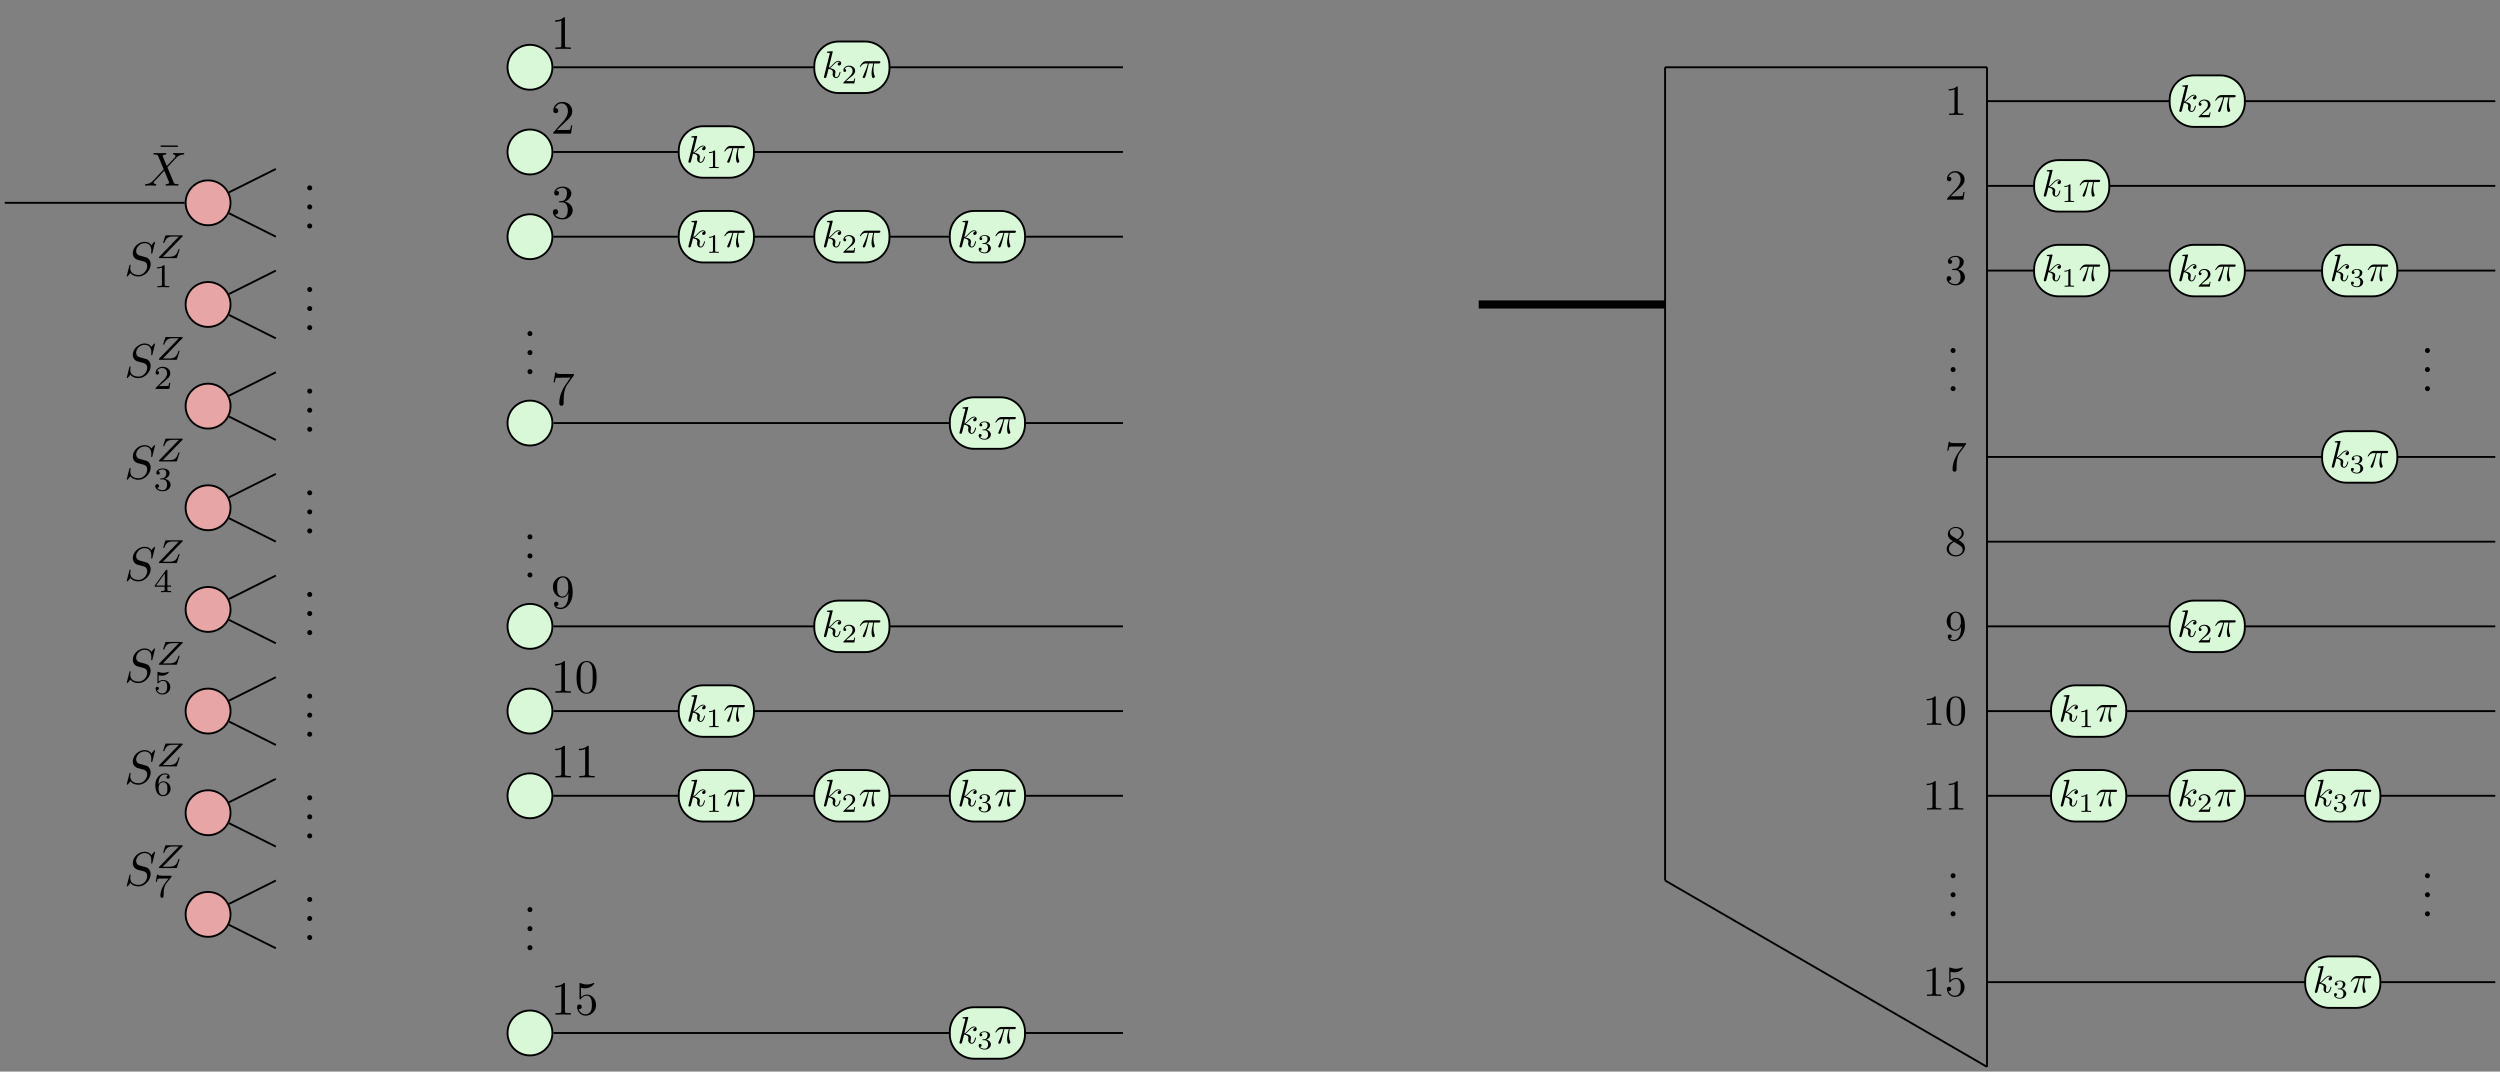 <?xml version="1.0" encoding="UTF-8"?>
<svg xmlns="http://www.w3.org/2000/svg" xmlns:xlink="http://www.w3.org/1999/xlink" width="522.862pt" height="224.125pt" viewBox="0 0 522.862 224.125" version="1.1">
<rect x="0" y="0" width="522.862" height="224.125" fill="#808080" stroke="none"/>
<defs>
<g>
<symbol overflow="visible" id="glyph0-0">
<path style="stroke:none;" d=""/>
</symbol>
<symbol overflow="visible" id="glyph0-1">
<path style="stroke:none;" d="M 2.281 -5.438 C 2.281 -5.453 2.281 -5.531 2.188 -5.531 C 2 -5.531 1.422 -5.469 1.219 -5.453 C 1.141 -5.438 1.062 -5.438 1.062 -5.297 C 1.062 -5.203 1.125 -5.203 1.25 -5.203 C 1.641 -5.203 1.656 -5.141 1.656 -5.062 L 1.625 -4.906 L 0.469 -0.312 C 0.438 -0.203 0.438 -0.188 0.438 -0.141 C 0.438 0.047 0.594 0.094 0.672 0.094 C 0.766 0.094 0.891 0.016 0.938 -0.078 C 0.984 -0.156 1.344 -1.625 1.391 -1.828 C 1.656 -1.797 2.312 -1.672 2.312 -1.141 C 2.312 -1.094 2.312 -1.062 2.281 -0.984 C 2.266 -0.891 2.25 -0.781 2.25 -0.703 C 2.25 -0.234 2.578 0.094 2.984 0.094 C 3.234 0.094 3.438 -0.047 3.625 -0.328 C 3.812 -0.688 3.906 -1.125 3.906 -1.141 C 3.906 -1.219 3.828 -1.219 3.812 -1.219 C 3.734 -1.219 3.719 -1.188 3.703 -1.078 C 3.531 -0.5 3.359 -0.094 3 -0.094 C 2.859 -0.094 2.75 -0.172 2.75 -0.469 C 2.75 -0.594 2.781 -0.781 2.812 -0.906 C 2.844 -1.047 2.844 -1.078 2.844 -1.156 C 2.844 -1.672 2.344 -1.906 1.672 -1.984 C 1.906 -2.141 2.172 -2.391 2.344 -2.578 C 2.734 -3 3.094 -3.344 3.484 -3.344 C 3.531 -3.344 3.547 -3.344 3.562 -3.344 C 3.656 -3.328 3.672 -3.328 3.734 -3.281 C 3.75 -3.266 3.75 -3.266 3.766 -3.25 C 3.375 -3.219 3.312 -2.906 3.312 -2.812 C 3.312 -2.688 3.391 -2.531 3.609 -2.531 C 3.812 -2.531 4.047 -2.703 4.047 -3.016 C 4.047 -3.266 3.859 -3.516 3.5 -3.516 C 3.281 -3.516 2.922 -3.453 2.344 -2.828 C 2.078 -2.516 1.766 -2.203 1.453 -2.078 Z M 2.281 -5.438 "/>
</symbol>
<symbol overflow="visible" id="glyph0-2">
<path style="stroke:none;" d="M 2.109 -2.969 L 3.016 -2.969 C 2.75 -1.797 2.672 -1.453 2.672 -0.922 C 2.672 -0.797 2.672 -0.578 2.734 -0.312 C 2.828 0.047 2.906 0.094 3.031 0.094 C 3.188 0.094 3.359 -0.062 3.359 -0.219 C 3.359 -0.266 3.359 -0.281 3.312 -0.391 C 3.078 -0.969 3.078 -1.484 3.078 -1.703 C 3.078 -2.125 3.125 -2.562 3.219 -2.969 L 4.125 -2.969 C 4.234 -2.969 4.516 -2.969 4.516 -3.25 C 4.516 -3.438 4.344 -3.438 4.203 -3.438 L 1.531 -3.438 C 1.359 -3.438 1.047 -3.438 0.703 -3.062 C 0.422 -2.75 0.219 -2.375 0.219 -2.344 C 0.219 -2.328 0.219 -2.266 0.312 -2.266 C 0.375 -2.266 0.391 -2.297 0.438 -2.359 C 0.828 -2.969 1.297 -2.969 1.453 -2.969 L 1.906 -2.969 C 1.656 -2.016 1.219 -1.047 0.891 -0.312 C 0.828 -0.203 0.828 -0.188 0.828 -0.125 C 0.828 0.031 0.953 0.094 1.047 0.094 C 1.297 0.094 1.359 -0.141 1.453 -0.438 C 1.562 -0.797 1.562 -0.812 1.672 -1.219 Z M 2.109 -2.969 "/>
</symbol>
<symbol overflow="visible" id="glyph1-0">
<path style="stroke:none;" d=""/>
</symbol>
<symbol overflow="visible" id="glyph1-1">
<path style="stroke:none;" d="M 1.516 -1.859 C 1.953 -1.859 2.266 -1.562 2.266 -0.969 C 2.266 -0.266 1.875 -0.062 1.547 -0.062 C 1.328 -0.062 0.828 -0.125 0.594 -0.453 C 0.859 -0.469 0.922 -0.656 0.922 -0.766 C 0.922 -0.953 0.781 -1.078 0.609 -1.078 C 0.453 -1.078 0.297 -0.984 0.297 -0.75 C 0.297 -0.234 0.875 0.109 1.562 0.109 C 2.328 0.109 2.859 -0.406 2.859 -0.969 C 2.859 -1.406 2.516 -1.828 1.891 -1.969 C 2.484 -2.172 2.688 -2.594 2.688 -2.938 C 2.688 -3.375 2.188 -3.703 1.562 -3.703 C 0.953 -3.703 0.469 -3.406 0.469 -2.953 C 0.469 -2.766 0.594 -2.656 0.766 -2.656 C 0.938 -2.656 1.047 -2.781 1.047 -2.938 C 1.047 -3.109 0.938 -3.219 0.766 -3.234 C 0.953 -3.484 1.344 -3.547 1.547 -3.547 C 1.797 -3.547 2.156 -3.422 2.156 -2.938 C 2.156 -2.703 2.078 -2.438 1.938 -2.266 C 1.75 -2.062 1.594 -2.047 1.312 -2.031 C 1.172 -2.016 1.156 -2.016 1.125 -2.016 C 1.125 -2.016 1.078 -2 1.078 -1.938 C 1.078 -1.859 1.125 -1.859 1.219 -1.859 Z M 1.516 -1.859 "/>
</symbol>
<symbol overflow="visible" id="glyph1-2">
<path style="stroke:none;" d="M 2.812 -1.016 L 2.625 -1.016 C 2.609 -0.891 2.562 -0.562 2.484 -0.5 C 2.438 -0.469 2.016 -0.469 1.938 -0.469 L 0.906 -0.469 C 1.484 -1 1.688 -1.156 2.016 -1.406 C 2.438 -1.734 2.812 -2.094 2.812 -2.609 C 2.812 -3.297 2.219 -3.703 1.516 -3.703 C 0.812 -3.703 0.344 -3.219 0.344 -2.703 C 0.344 -2.422 0.594 -2.391 0.641 -2.391 C 0.781 -2.391 0.938 -2.484 0.938 -2.688 C 0.938 -2.781 0.906 -2.984 0.609 -2.984 C 0.781 -3.375 1.172 -3.5 1.422 -3.5 C 1.984 -3.5 2.281 -3.062 2.281 -2.609 C 2.281 -2.125 1.938 -1.75 1.75 -1.547 L 0.406 -0.219 C 0.344 -0.172 0.344 -0.156 0.344 0 L 2.656 0 Z M 2.812 -1.016 "/>
</symbol>
<symbol overflow="visible" id="glyph1-3">
<path style="stroke:none;" d="M 1.875 -3.547 C 1.875 -3.703 1.859 -3.703 1.703 -3.703 C 1.344 -3.359 0.844 -3.344 0.609 -3.344 L 0.609 -3.141 C 0.734 -3.141 1.109 -3.141 1.422 -3.297 L 1.422 -0.453 C 1.422 -0.266 1.422 -0.203 0.859 -0.203 L 0.641 -0.203 L 0.641 0 C 0.75 0 1.438 -0.016 1.641 -0.016 C 1.812 -0.016 2.516 0 2.641 0 L 2.641 -0.203 L 2.422 -0.203 C 1.875 -0.203 1.875 -0.266 1.875 -0.453 Z M 1.875 -3.547 "/>
</symbol>
<symbol overflow="visible" id="glyph2-0">
<path style="stroke:none;" d=""/>
</symbol>
<symbol overflow="visible" id="glyph2-1">
<path style="stroke:none;" d="M 2.938 -6.375 C 2.938 -6.625 2.938 -6.641 2.703 -6.641 C 2.078 -6 1.203 -6 0.891 -6 L 0.891 -5.688 C 1.094 -5.688 1.672 -5.688 2.188 -5.953 L 2.188 -0.781 C 2.188 -0.422 2.156 -0.312 1.266 -0.312 L 0.953 -0.312 L 0.953 0 C 1.297 -0.031 2.156 -0.031 2.562 -0.031 C 2.953 -0.031 3.828 -0.031 4.172 0 L 4.172 -0.312 L 3.859 -0.312 C 2.953 -0.312 2.938 -0.422 2.938 -0.781 Z M 2.938 -6.375 "/>
</symbol>
<symbol overflow="visible" id="glyph2-2">
<path style="stroke:none;" d="M 1.266 -0.766 L 2.328 -1.797 C 3.875 -3.172 4.469 -3.703 4.469 -4.703 C 4.469 -5.844 3.578 -6.641 2.359 -6.641 C 1.234 -6.641 0.5 -5.719 0.5 -4.828 C 0.5 -4.281 1 -4.281 1.031 -4.281 C 1.203 -4.281 1.547 -4.391 1.547 -4.812 C 1.547 -5.062 1.359 -5.328 1.016 -5.328 C 0.938 -5.328 0.922 -5.328 0.891 -5.312 C 1.109 -5.969 1.656 -6.328 2.234 -6.328 C 3.141 -6.328 3.562 -5.516 3.562 -4.703 C 3.562 -3.906 3.078 -3.125 2.516 -2.5 L 0.609 -0.375 C 0.5 -0.266 0.5 -0.234 0.5 0 L 4.203 0 L 4.469 -1.734 L 4.234 -1.734 C 4.172 -1.438 4.109 -1 4 -0.844 C 3.938 -0.766 3.281 -0.766 3.062 -0.766 Z M 1.266 -0.766 "/>
</symbol>
<symbol overflow="visible" id="glyph2-3">
<path style="stroke:none;" d="M 2.891 -3.516 C 3.703 -3.781 4.281 -4.469 4.281 -5.266 C 4.281 -6.078 3.406 -6.641 2.453 -6.641 C 1.453 -6.641 0.688 -6.047 0.688 -5.281 C 0.688 -4.953 0.906 -4.766 1.203 -4.766 C 1.5 -4.766 1.703 -4.984 1.703 -5.281 C 1.703 -5.766 1.234 -5.766 1.094 -5.766 C 1.391 -6.266 2.047 -6.391 2.406 -6.391 C 2.828 -6.391 3.375 -6.172 3.375 -5.281 C 3.375 -5.156 3.344 -4.578 3.094 -4.141 C 2.797 -3.656 2.453 -3.625 2.203 -3.625 C 2.125 -3.609 1.891 -3.594 1.812 -3.594 C 1.734 -3.578 1.672 -3.562 1.672 -3.469 C 1.672 -3.359 1.734 -3.359 1.906 -3.359 L 2.344 -3.359 C 3.156 -3.359 3.531 -2.688 3.531 -1.703 C 3.531 -0.344 2.844 -0.062 2.406 -0.062 C 1.969 -0.062 1.219 -0.234 0.875 -0.812 C 1.219 -0.766 1.531 -0.984 1.531 -1.359 C 1.531 -1.719 1.266 -1.922 0.984 -1.922 C 0.734 -1.922 0.422 -1.781 0.422 -1.344 C 0.422 -0.438 1.344 0.219 2.438 0.219 C 3.656 0.219 4.562 -0.688 4.562 -1.703 C 4.562 -2.516 3.922 -3.297 2.891 -3.516 Z M 2.891 -3.516 "/>
</symbol>
<symbol overflow="visible" id="glyph2-4">
<path style="stroke:none;" d="M 4.75 -6.078 C 4.828 -6.188 4.828 -6.203 4.828 -6.422 L 2.406 -6.422 C 1.203 -6.422 1.172 -6.547 1.141 -6.734 L 0.891 -6.734 L 0.562 -4.688 L 0.812 -4.688 C 0.844 -4.844 0.922 -5.469 1.062 -5.594 C 1.125 -5.656 1.906 -5.656 2.031 -5.656 L 4.094 -5.656 C 3.984 -5.5 3.203 -4.406 2.984 -4.078 C 2.078 -2.734 1.75 -1.344 1.75 -0.328 C 1.75 -0.234 1.75 0.219 2.219 0.219 C 2.672 0.219 2.672 -0.234 2.672 -0.328 L 2.672 -0.844 C 2.672 -1.391 2.703 -1.938 2.781 -2.469 C 2.828 -2.703 2.953 -3.562 3.406 -4.172 Z M 4.75 -6.078 "/>
</symbol>
<symbol overflow="visible" id="glyph2-5">
<path style="stroke:none;" d="M 4.469 -2 C 4.469 -3.188 3.656 -4.188 2.578 -4.188 C 2.109 -4.188 1.672 -4.031 1.312 -3.672 L 1.312 -5.625 C 1.516 -5.562 1.844 -5.5 2.156 -5.5 C 3.391 -5.5 4.094 -6.406 4.094 -6.531 C 4.094 -6.594 4.062 -6.641 3.984 -6.641 C 3.984 -6.641 3.953 -6.641 3.906 -6.609 C 3.703 -6.516 3.219 -6.312 2.547 -6.312 C 2.156 -6.312 1.688 -6.391 1.219 -6.594 C 1.141 -6.625 1.125 -6.625 1.109 -6.625 C 1 -6.625 1 -6.547 1 -6.391 L 1 -3.438 C 1 -3.266 1 -3.188 1.141 -3.188 C 1.219 -3.188 1.234 -3.203 1.281 -3.266 C 1.391 -3.422 1.75 -3.969 2.562 -3.969 C 3.078 -3.969 3.328 -3.516 3.406 -3.328 C 3.562 -2.953 3.594 -2.578 3.594 -2.078 C 3.594 -1.719 3.594 -1.125 3.344 -0.703 C 3.109 -0.312 2.734 -0.062 2.281 -0.062 C 1.562 -0.062 0.984 -0.594 0.812 -1.172 C 0.844 -1.172 0.875 -1.156 0.984 -1.156 C 1.312 -1.156 1.484 -1.406 1.484 -1.641 C 1.484 -1.891 1.312 -2.141 0.984 -2.141 C 0.844 -2.141 0.5 -2.062 0.5 -1.609 C 0.5 -0.75 1.188 0.219 2.297 0.219 C 3.453 0.219 4.469 -0.734 4.469 -2 Z M 4.469 -2 "/>
</symbol>
<symbol overflow="visible" id="glyph2-6">
<path style="stroke:none;" d="M 1.906 -0.531 C 1.906 -0.812 1.672 -1.062 1.391 -1.062 C 1.094 -1.062 0.859 -0.812 0.859 -0.531 C 0.859 -0.234 1.094 0 1.391 0 C 1.672 0 1.906 -0.234 1.906 -0.531 Z M 1.906 -0.531 "/>
</symbol>
<symbol overflow="visible" id="glyph2-7">
<path style="stroke:none;" d="M 4.281 -5.578 L 4.281 -5.875 L 0.688 -5.875 L 0.688 -5.578 Z M 4.281 -5.578 "/>
</symbol>
<symbol overflow="visible" id="glyph2-8">
<path style="stroke:none;" d="M 3.656 -3.172 L 3.656 -2.844 C 3.656 -0.516 2.625 -0.062 2.047 -0.062 C 1.875 -0.062 1.328 -0.078 1.062 -0.422 C 1.5 -0.422 1.578 -0.703 1.578 -0.875 C 1.578 -1.188 1.344 -1.328 1.125 -1.328 C 0.969 -1.328 0.672 -1.25 0.672 -0.859 C 0.672 -0.188 1.203 0.219 2.047 0.219 C 3.344 0.219 4.562 -1.141 4.562 -3.281 C 4.562 -5.969 3.406 -6.641 2.516 -6.641 C 1.969 -6.641 1.484 -6.453 1.062 -6.016 C 0.641 -5.562 0.422 -5.141 0.422 -4.391 C 0.422 -3.156 1.297 -2.172 2.406 -2.172 C 3.016 -2.172 3.422 -2.594 3.656 -3.172 Z M 2.422 -2.406 C 2.266 -2.406 1.797 -2.406 1.5 -3.031 C 1.312 -3.406 1.312 -3.891 1.312 -4.391 C 1.312 -4.922 1.312 -5.391 1.531 -5.766 C 1.797 -6.266 2.172 -6.391 2.516 -6.391 C 2.984 -6.391 3.312 -6.047 3.484 -5.609 C 3.594 -5.281 3.641 -4.656 3.641 -4.203 C 3.641 -3.375 3.297 -2.406 2.422 -2.406 Z M 2.422 -2.406 "/>
</symbol>
<symbol overflow="visible" id="glyph2-9">
<path style="stroke:none;" d="M 4.578 -3.188 C 4.578 -3.984 4.531 -4.781 4.188 -5.516 C 3.734 -6.484 2.906 -6.641 2.5 -6.641 C 1.891 -6.641 1.172 -6.375 0.75 -5.453 C 0.438 -4.766 0.391 -3.984 0.391 -3.188 C 0.391 -2.438 0.422 -1.547 0.844 -0.781 C 1.266 0.016 2 0.219 2.484 0.219 C 3.016 0.219 3.781 0.016 4.219 -0.938 C 4.531 -1.625 4.578 -2.406 4.578 -3.188 Z M 2.484 0 C 2.094 0 1.5 -0.25 1.328 -1.203 C 1.219 -1.797 1.219 -2.719 1.219 -3.312 C 1.219 -3.953 1.219 -4.609 1.297 -5.141 C 1.484 -6.328 2.234 -6.422 2.484 -6.422 C 2.812 -6.422 3.469 -6.234 3.656 -5.25 C 3.766 -4.688 3.766 -3.938 3.766 -3.312 C 3.766 -2.562 3.766 -1.891 3.656 -1.25 C 3.5 -0.297 2.938 0 2.484 0 Z M 2.484 0 "/>
</symbol>
<symbol overflow="visible" id="glyph3-0">
<path style="stroke:none;" d=""/>
</symbol>
<symbol overflow="visible" id="glyph3-1">
<path style="stroke:none;" d="M 6.438 -6.922 C 6.438 -6.953 6.406 -7.031 6.312 -7.031 C 6.266 -7.031 6.266 -7.016 6.141 -6.875 L 5.656 -6.312 C 5.406 -6.781 4.891 -7.031 4.234 -7.031 C 2.969 -7.031 1.781 -5.875 1.781 -4.672 C 1.781 -3.875 2.297 -3.406 2.812 -3.266 L 3.875 -2.984 C 4.25 -2.891 4.797 -2.734 4.797 -1.922 C 4.797 -1.031 3.984 -0.094 3 -0.094 C 2.359 -0.094 1.25 -0.312 1.25 -1.547 C 1.25 -1.781 1.312 -2.031 1.312 -2.078 C 1.328 -2.125 1.328 -2.141 1.328 -2.156 C 1.328 -2.25 1.266 -2.266 1.219 -2.266 C 1.172 -2.266 1.141 -2.25 1.109 -2.219 C 1.078 -2.188 0.516 0.094 0.516 0.125 C 0.516 0.172 0.562 0.219 0.625 0.219 C 0.672 0.219 0.688 0.203 0.812 0.062 L 1.297 -0.5 C 1.719 0.078 2.406 0.219 2.984 0.219 C 4.344 0.219 5.516 -1.109 5.516 -2.344 C 5.516 -3.031 5.172 -3.375 5.031 -3.516 C 4.797 -3.734 4.641 -3.781 3.766 -4 C 3.531 -4.062 3.188 -4.172 3.094 -4.188 C 2.828 -4.281 2.484 -4.562 2.484 -5.094 C 2.484 -5.906 3.281 -6.75 4.234 -6.75 C 5.047 -6.75 5.656 -6.312 5.656 -5.203 C 5.656 -4.891 5.625 -4.703 5.625 -4.641 C 5.625 -4.641 5.625 -4.547 5.734 -4.547 C 5.844 -4.547 5.859 -4.578 5.891 -4.75 Z M 6.438 -6.922 "/>
</symbol>
<symbol overflow="visible" id="glyph3-2">
<path style="stroke:none;" d="M 4.828 -4.094 L 4 -6.078 C 3.969 -6.156 3.953 -6.203 3.953 -6.203 C 3.953 -6.266 4.109 -6.453 4.531 -6.5 C 4.641 -6.516 4.734 -6.516 4.734 -6.688 C 4.734 -6.812 4.609 -6.812 4.578 -6.812 C 4.172 -6.812 3.75 -6.781 3.328 -6.781 C 3.078 -6.781 2.469 -6.812 2.219 -6.812 C 2.156 -6.812 2.031 -6.812 2.031 -6.609 C 2.031 -6.5 2.141 -6.5 2.266 -6.5 C 2.859 -6.5 2.922 -6.406 3.016 -6.188 L 4.188 -3.406 L 2.078 -1.141 L 1.953 -1.031 C 1.469 -0.5 1 -0.344 0.484 -0.312 C 0.359 -0.297 0.266 -0.297 0.266 -0.109 C 0.266 -0.094 0.266 0 0.406 0 C 0.703 0 1.031 -0.031 1.328 -0.031 C 1.703 -0.031 2.094 0 2.453 0 C 2.516 0 2.625 0 2.625 -0.203 C 2.625 -0.297 2.531 -0.312 2.516 -0.312 C 2.422 -0.312 2.109 -0.344 2.109 -0.625 C 2.109 -0.781 2.266 -0.938 2.375 -1.062 L 3.406 -2.141 L 4.297 -3.125 L 5.297 -0.734 C 5.344 -0.625 5.359 -0.625 5.359 -0.594 C 5.359 -0.516 5.156 -0.344 4.781 -0.312 C 4.672 -0.297 4.578 -0.297 4.578 -0.125 C 4.578 0 4.688 0 4.719 0 C 5 0 5.703 -0.031 5.984 -0.031 C 6.234 -0.031 6.844 0 7.094 0 C 7.156 0 7.281 0 7.281 -0.188 C 7.281 -0.312 7.172 -0.312 7.094 -0.312 C 6.438 -0.312 6.406 -0.344 6.234 -0.75 C 5.859 -1.672 5.188 -3.234 4.953 -3.828 C 5.625 -4.531 6.672 -5.719 7 -5.984 C 7.281 -6.234 7.672 -6.469 8.266 -6.5 C 8.391 -6.516 8.484 -6.516 8.484 -6.703 C 8.484 -6.703 8.484 -6.812 8.359 -6.812 C 8.062 -6.812 7.719 -6.781 7.422 -6.781 C 7.047 -6.781 6.672 -6.812 6.312 -6.812 C 6.25 -6.812 6.125 -6.812 6.125 -6.609 C 6.125 -6.547 6.172 -6.516 6.234 -6.5 C 6.328 -6.484 6.641 -6.469 6.641 -6.188 C 6.641 -6.047 6.531 -5.922 6.453 -5.828 Z M 4.828 -4.094 "/>
</symbol>
<symbol overflow="visible" id="glyph4-0">
<path style="stroke:none;" d=""/>
</symbol>
<symbol overflow="visible" id="glyph4-1">
<path style="stroke:none;" d="M 5.453 -4.484 C 5.516 -4.547 5.547 -4.594 5.547 -4.688 C 5.547 -4.766 5.5 -4.766 5.359 -4.766 L 2.109 -4.766 C 1.938 -4.766 1.922 -4.75 1.875 -4.625 L 1.484 -3.359 C 1.469 -3.281 1.469 -3.281 1.469 -3.25 C 1.469 -3.219 1.484 -3.156 1.578 -3.156 C 1.672 -3.156 1.688 -3.203 1.703 -3.266 C 2.047 -4.25 2.578 -4.516 3.484 -4.516 L 4.734 -4.516 L 0.672 -0.312 C 0.625 -0.266 0.562 -0.188 0.562 -0.078 C 0.562 0 0.625 0 0.75 0 L 4.125 0 C 4.297 0 4.312 0 4.344 -0.141 L 4.844 -1.688 C 4.875 -1.781 4.875 -1.797 4.875 -1.812 C 4.875 -1.812 4.875 -1.906 4.766 -1.906 C 4.672 -1.906 4.656 -1.875 4.609 -1.719 C 4.297 -0.766 3.938 -0.281 2.719 -0.281 L 1.391 -0.281 Z M 5.453 -4.484 "/>
</symbol>
<symbol overflow="visible" id="glyph5-0">
<path style="stroke:none;" d=""/>
</symbol>
<symbol overflow="visible" id="glyph5-1">
<path style="stroke:none;" d="M 3.688 -1.141 L 3.688 -1.391 L 2.906 -1.391 L 2.906 -4.5 C 2.906 -4.641 2.906 -4.703 2.766 -4.703 C 2.672 -4.703 2.641 -4.703 2.578 -4.594 L 0.266 -1.391 L 0.266 -1.141 L 2.328 -1.141 L 2.328 -0.578 C 2.328 -0.328 2.328 -0.25 1.75 -0.25 L 1.562 -0.25 L 1.562 0 C 1.922 -0.016 2.359 -0.031 2.609 -0.031 C 2.875 -0.031 3.312 -0.016 3.672 0 L 3.672 -0.25 L 3.484 -0.25 C 2.906 -0.25 2.906 -0.328 2.906 -0.578 L 2.906 -1.141 Z M 2.375 -3.938 L 2.375 -1.391 L 0.531 -1.391 Z M 2.375 -3.938 "/>
</symbol>
<symbol overflow="visible" id="glyph5-2">
<path style="stroke:none;" d="M 3.516 -1.266 L 3.281 -1.266 C 3.266 -1.109 3.188 -0.703 3.094 -0.641 C 3.047 -0.594 2.516 -0.594 2.406 -0.594 L 1.125 -0.594 C 1.859 -1.234 2.109 -1.438 2.516 -1.766 C 3.031 -2.172 3.516 -2.609 3.516 -3.266 C 3.516 -4.109 2.781 -4.625 1.891 -4.625 C 1.031 -4.625 0.438 -4.016 0.438 -3.375 C 0.438 -3.031 0.734 -2.984 0.812 -2.984 C 0.969 -2.984 1.172 -3.109 1.172 -3.359 C 1.172 -3.484 1.125 -3.734 0.766 -3.734 C 0.984 -4.219 1.453 -4.375 1.781 -4.375 C 2.484 -4.375 2.844 -3.828 2.844 -3.266 C 2.844 -2.656 2.406 -2.188 2.188 -1.938 L 0.516 -0.266 C 0.438 -0.203 0.438 -0.188 0.438 0 L 3.312 0 Z M 3.516 -1.266 "/>
</symbol>
<symbol overflow="visible" id="glyph5-3">
<path style="stroke:none;" d="M 1.906 -2.328 C 2.453 -2.328 2.844 -1.953 2.844 -1.203 C 2.844 -0.344 2.328 -0.078 1.938 -0.078 C 1.656 -0.078 1.031 -0.156 0.75 -0.578 C 1.078 -0.578 1.156 -0.812 1.156 -0.969 C 1.156 -1.188 0.984 -1.344 0.766 -1.344 C 0.578 -1.344 0.375 -1.219 0.375 -0.938 C 0.375 -0.281 1.094 0.141 1.938 0.141 C 2.906 0.141 3.578 -0.516 3.578 -1.203 C 3.578 -1.75 3.141 -2.297 2.375 -2.453 C 3.094 -2.719 3.359 -3.234 3.359 -3.672 C 3.359 -4.219 2.734 -4.625 1.953 -4.625 C 1.188 -4.625 0.594 -4.25 0.594 -3.688 C 0.594 -3.453 0.75 -3.328 0.953 -3.328 C 1.172 -3.328 1.312 -3.484 1.312 -3.672 C 1.312 -3.875 1.172 -4.031 0.953 -4.047 C 1.203 -4.344 1.672 -4.422 1.938 -4.422 C 2.25 -4.422 2.688 -4.266 2.688 -3.672 C 2.688 -3.375 2.594 -3.047 2.406 -2.844 C 2.188 -2.578 1.984 -2.562 1.641 -2.531 C 1.469 -2.516 1.453 -2.516 1.422 -2.516 C 1.406 -2.516 1.344 -2.5 1.344 -2.422 C 1.344 -2.328 1.406 -2.328 1.531 -2.328 Z M 1.906 -2.328 "/>
</symbol>
<symbol overflow="visible" id="glyph5-4">
<path style="stroke:none;" d="M 2.328 -4.438 C 2.328 -4.625 2.328 -4.625 2.125 -4.625 C 1.672 -4.188 1.047 -4.188 0.766 -4.188 L 0.766 -3.938 C 0.922 -3.938 1.391 -3.938 1.766 -4.125 L 1.766 -0.578 C 1.766 -0.344 1.766 -0.25 1.078 -0.25 L 0.812 -0.25 L 0.812 0 C 0.938 0 1.797 -0.031 2.047 -0.031 C 2.266 -0.031 3.141 0 3.297 0 L 3.297 -0.25 L 3.031 -0.25 C 2.328 -0.25 2.328 -0.344 2.328 -0.578 Z M 2.328 -4.438 "/>
</symbol>
<symbol overflow="visible" id="glyph5-5">
<path style="stroke:none;" d="M 3.734 -4.203 C 3.797 -4.297 3.797 -4.312 3.797 -4.484 L 1.969 -4.484 C 1.688 -4.484 1.609 -4.5 1.359 -4.516 C 1 -4.547 0.984 -4.594 0.969 -4.703 L 0.734 -4.703 L 0.484 -3.219 L 0.719 -3.219 C 0.734 -3.328 0.812 -3.781 0.922 -3.859 C 0.969 -3.891 1.547 -3.891 1.641 -3.891 L 3.156 -3.891 C 2.938 -3.609 2.578 -3.172 2.438 -2.969 C 1.531 -1.781 1.438 -0.672 1.438 -0.266 C 1.438 -0.188 1.438 0.141 1.766 0.141 C 2.109 0.141 2.109 -0.172 2.109 -0.266 L 2.109 -0.547 C 2.109 -1.891 2.391 -2.516 2.688 -2.891 Z M 3.734 -4.203 "/>
</symbol>
<symbol overflow="visible" id="glyph5-6">
<path style="stroke:none;" d="M 1.078 -3.891 C 1.438 -3.797 1.641 -3.797 1.75 -3.797 C 2.672 -3.797 3.219 -4.422 3.219 -4.531 C 3.219 -4.609 3.172 -4.625 3.141 -4.625 C 3.125 -4.625 3.109 -4.625 3.078 -4.609 C 2.906 -4.547 2.547 -4.406 2.031 -4.406 C 1.828 -4.406 1.469 -4.422 1.016 -4.594 C 0.938 -4.625 0.922 -4.625 0.922 -4.625 C 0.828 -4.625 0.828 -4.547 0.828 -4.438 L 0.828 -2.391 C 0.828 -2.266 0.828 -2.188 0.938 -2.188 C 1 -2.188 1.016 -2.188 1.078 -2.281 C 1.375 -2.656 1.812 -2.719 2.047 -2.719 C 2.469 -2.719 2.656 -2.391 2.688 -2.328 C 2.812 -2.094 2.859 -1.828 2.859 -1.422 C 2.859 -1.219 2.859 -0.812 2.641 -0.5 C 2.469 -0.25 2.172 -0.078 1.828 -0.078 C 1.375 -0.078 0.906 -0.328 0.734 -0.797 C 1 -0.781 1.141 -0.953 1.141 -1.141 C 1.141 -1.438 0.875 -1.484 0.781 -1.484 C 0.781 -1.484 0.438 -1.484 0.438 -1.109 C 0.438 -0.484 1.016 0.141 1.844 0.141 C 2.734 0.141 3.516 -0.516 3.516 -1.406 C 3.516 -2.188 2.922 -2.906 2.062 -2.906 C 1.75 -2.906 1.391 -2.844 1.078 -2.578 Z M 1.078 -3.891 "/>
</symbol>
<symbol overflow="visible" id="glyph5-7">
<path style="stroke:none;" d="M 1.047 -2.281 C 1.047 -2.844 1.094 -3.359 1.359 -3.797 C 1.594 -4.172 1.969 -4.422 2.422 -4.422 C 2.625 -4.422 2.906 -4.375 3.047 -4.188 C 2.875 -4.172 2.719 -4.047 2.719 -3.844 C 2.719 -3.672 2.844 -3.516 3.047 -3.516 C 3.266 -3.516 3.391 -3.656 3.391 -3.859 C 3.391 -4.266 3.094 -4.625 2.406 -4.625 C 1.406 -4.625 0.375 -3.703 0.375 -2.203 C 0.375 -0.406 1.219 0.141 2 0.141 C 2.844 0.141 3.578 -0.516 3.578 -1.422 C 3.578 -2.312 2.875 -2.969 2.062 -2.969 C 1.5 -2.969 1.203 -2.594 1.047 -2.281 Z M 2 -0.078 C 1.641 -0.078 1.375 -0.281 1.219 -0.594 C 1.125 -0.797 1.062 -1.156 1.062 -1.562 C 1.062 -2.25 1.469 -2.766 2.031 -2.766 C 2.344 -2.766 2.562 -2.641 2.734 -2.391 C 2.906 -2.125 2.906 -1.828 2.906 -1.422 C 2.906 -1.031 2.906 -0.734 2.719 -0.453 C 2.562 -0.219 2.328 -0.078 2 -0.078 Z M 2 -0.078 "/>
</symbol>
<symbol overflow="visible" id="glyph6-0">
<path style="stroke:none;" d=""/>
</symbol>
<symbol overflow="visible" id="glyph6-1">
<path style="stroke:none;" d="M 4.141 -1.594 L 3.891 -1.594 C 3.875 -1.469 3.797 -0.938 3.688 -0.797 C 3.625 -0.719 3.016 -0.719 2.828 -0.719 L 1.234 -0.719 L 2.125 -1.562 C 3.594 -2.828 4.141 -3.312 4.141 -4.219 C 4.141 -5.25 3.297 -5.969 2.188 -5.969 C 1.156 -5.969 0.453 -5.156 0.453 -4.344 C 0.453 -3.891 0.844 -3.844 0.922 -3.844 C 1.125 -3.844 1.391 -3.984 1.391 -4.312 C 1.391 -4.578 1.203 -4.781 0.922 -4.781 C 0.875 -4.781 0.859 -4.781 0.812 -4.766 C 1.031 -5.406 1.609 -5.688 2.094 -5.688 C 3 -5.688 3.312 -4.844 3.312 -4.219 C 3.312 -3.312 2.625 -2.562 2.203 -2.094 L 0.562 -0.328 C 0.453 -0.219 0.453 -0.203 0.453 0 L 3.891 0 Z M 4.141 -1.594 "/>
</symbol>
<symbol overflow="visible" id="glyph6-2">
<path style="stroke:none;" d="M 2.719 -5.734 C 2.719 -5.953 2.719 -5.969 2.5 -5.969 C 1.938 -5.406 1.109 -5.406 0.828 -5.406 L 0.828 -5.125 C 1 -5.125 1.547 -5.125 2.031 -5.359 L 2.031 -0.719 C 2.031 -0.391 2.016 -0.281 1.172 -0.281 L 0.891 -0.281 L 0.891 0 C 1.203 -0.031 2.016 -0.031 2.375 -0.031 C 2.75 -0.031 3.547 -0.031 3.875 0 L 3.875 -0.281 L 3.594 -0.281 C 2.75 -0.281 2.719 -0.391 2.719 -0.719 Z M 2.719 -5.734 "/>
</symbol>
<symbol overflow="visible" id="glyph6-3">
<path style="stroke:none;" d="M 0.938 -3.094 C 0.938 -2.938 0.938 -2.828 1.062 -2.828 C 1.125 -2.828 1.156 -2.875 1.203 -2.953 C 1.484 -3.328 1.906 -3.547 2.375 -3.547 C 3.344 -3.547 3.344 -2.156 3.344 -1.844 C 3.344 -1.562 3.344 -1 3.078 -0.594 C 2.844 -0.219 2.469 -0.047 2.109 -0.047 C 1.594 -0.047 0.984 -0.391 0.766 -1.047 C 0.781 -1.047 0.828 -1.031 0.891 -1.031 C 1.078 -1.031 1.344 -1.141 1.344 -1.469 C 1.344 -1.75 1.141 -1.906 0.891 -1.906 C 0.703 -1.906 0.453 -1.797 0.453 -1.438 C 0.453 -0.625 1.141 0.203 2.141 0.203 C 3.219 0.203 4.141 -0.688 4.141 -1.797 C 4.141 -2.875 3.375 -3.766 2.391 -3.766 C 1.969 -3.766 1.531 -3.625 1.203 -3.297 L 1.203 -5.062 C 1.484 -4.984 1.766 -4.938 2.031 -4.938 C 3.141 -4.938 3.781 -5.734 3.781 -5.859 C 3.781 -5.938 3.734 -5.969 3.688 -5.969 C 3.672 -5.969 3.656 -5.969 3.562 -5.922 C 3.141 -5.766 2.734 -5.688 2.359 -5.688 C 1.969 -5.688 1.562 -5.766 1.156 -5.922 C 1.062 -5.969 1.047 -5.969 1.047 -5.969 C 0.938 -5.969 0.938 -5.891 0.938 -5.734 Z M 0.938 -3.094 "/>
</symbol>
<symbol overflow="visible" id="glyph6-4">
<path style="stroke:none;" d="M 2.734 -3.156 C 3.562 -3.469 3.969 -4.125 3.969 -4.75 C 3.969 -5.438 3.203 -5.969 2.266 -5.969 C 1.344 -5.969 0.641 -5.438 0.641 -4.766 C 0.641 -4.469 0.828 -4.297 1.094 -4.297 C 1.359 -4.297 1.547 -4.484 1.547 -4.75 C 1.547 -5.062 1.328 -5.188 1.016 -5.188 C 1.25 -5.562 1.797 -5.75 2.25 -5.75 C 2.984 -5.75 3.125 -5.156 3.125 -4.734 C 3.125 -4.469 3.078 -4.031 2.859 -3.688 C 2.578 -3.297 2.266 -3.281 2 -3.25 C 1.781 -3.234 1.766 -3.234 1.688 -3.234 C 1.609 -3.234 1.531 -3.219 1.531 -3.125 C 1.531 -3 1.609 -3 1.766 -3 L 2.172 -3 C 2.953 -3 3.297 -2.375 3.297 -1.531 C 3.297 -0.375 2.688 -0.047 2.234 -0.047 C 2.062 -0.047 1.188 -0.094 0.797 -0.766 C 1.109 -0.719 1.359 -0.938 1.359 -1.25 C 1.359 -1.547 1.141 -1.734 0.875 -1.734 C 0.656 -1.734 0.391 -1.594 0.391 -1.219 C 0.391 -0.422 1.219 0.203 2.266 0.203 C 3.375 0.203 4.219 -0.609 4.219 -1.531 C 4.219 -2.312 3.594 -2.969 2.734 -3.156 Z M 2.734 -3.156 "/>
</symbol>
<symbol overflow="visible" id="glyph6-5">
<path style="stroke:none;" d="M 4.391 -5.469 C 4.469 -5.562 4.469 -5.594 4.469 -5.781 L 2.25 -5.781 C 1.109 -5.781 1.078 -5.891 1.062 -6.062 L 0.812 -6.062 L 0.516 -4.188 L 0.766 -4.188 C 0.797 -4.391 0.875 -4.891 0.984 -5 C 1.047 -5.062 1.766 -5.062 1.891 -5.062 L 3.766 -5.062 L 2.906 -3.891 C 1.734 -2.281 1.625 -0.812 1.625 -0.312 C 1.625 -0.203 1.625 0.203 2.047 0.203 C 2.469 0.203 2.469 -0.203 2.469 -0.312 L 2.469 -0.75 C 2.469 -2.078 2.656 -3.109 3.141 -3.766 Z M 4.391 -5.469 "/>
</symbol>
<symbol overflow="visible" id="glyph6-6">
<path style="stroke:none;" d="M 1.547 -4.078 C 1.281 -4.25 1.062 -4.484 1.062 -4.812 C 1.062 -5.406 1.688 -5.75 2.281 -5.75 C 2.984 -5.75 3.531 -5.266 3.531 -4.641 C 3.531 -4.016 3 -3.594 2.641 -3.391 Z M 2.859 -3.25 C 3.312 -3.469 3.969 -3.906 3.969 -4.641 C 3.969 -5.484 3.125 -5.969 2.312 -5.969 C 1.375 -5.969 0.641 -5.297 0.641 -4.469 C 0.641 -4.141 0.766 -3.812 0.984 -3.547 C 1.125 -3.375 1.188 -3.344 1.703 -3.016 C 0.922 -2.641 0.391 -2.094 0.391 -1.359 C 0.391 -0.406 1.328 0.203 2.297 0.203 C 3.344 0.203 4.219 -0.531 4.219 -1.5 C 4.219 -2.375 3.547 -2.812 3.328 -2.953 C 3.234 -3.016 2.969 -3.188 2.859 -3.25 Z M 1.953 -2.859 L 3.078 -2.156 C 3.281 -2.031 3.734 -1.734 3.734 -1.188 C 3.734 -0.484 3.016 -0.047 2.312 -0.047 C 1.531 -0.047 0.875 -0.609 0.875 -1.359 C 0.875 -2 1.312 -2.531 1.953 -2.859 Z M 1.953 -2.859 "/>
</symbol>
<symbol overflow="visible" id="glyph6-7">
<path style="stroke:none;" d="M 3.406 -2.828 L 3.406 -2.625 C 3.406 -0.438 2.406 -0.047 1.891 -0.047 C 1.688 -0.047 1.234 -0.094 1 -0.391 L 1.031 -0.391 C 1.109 -0.375 1.453 -0.438 1.453 -0.797 C 1.453 -1.031 1.297 -1.203 1.047 -1.203 C 0.797 -1.203 0.625 -1.047 0.625 -0.781 C 0.625 -0.188 1.094 0.203 1.906 0.203 C 3.062 0.203 4.219 -0.984 4.219 -2.953 C 4.219 -5.375 3.141 -5.969 2.328 -5.969 C 1.297 -5.969 0.391 -5.141 0.391 -3.969 C 0.391 -2.828 1.203 -1.969 2.219 -1.969 C 2.875 -1.969 3.234 -2.438 3.406 -2.828 Z M 2.25 -2.188 C 2.094 -2.188 1.656 -2.188 1.375 -2.75 C 1.203 -3.078 1.203 -3.531 1.203 -3.953 C 1.203 -4.391 1.203 -4.828 1.391 -5.172 C 1.656 -5.625 2.016 -5.75 2.328 -5.75 C 2.938 -5.75 3.188 -5.125 3.219 -5.047 C 3.344 -4.703 3.375 -4.156 3.375 -3.781 C 3.375 -3.125 3.078 -2.188 2.25 -2.188 Z M 2.25 -2.188 "/>
</symbol>
<symbol overflow="visible" id="glyph6-8">
<path style="stroke:none;" d="M 4.25 -2.875 C 4.25 -3.469 4.219 -4.25 3.906 -4.922 C 3.5 -5.766 2.828 -5.969 2.312 -5.969 C 1.766 -5.969 1.078 -5.766 0.688 -4.891 C 0.406 -4.281 0.359 -3.547 0.359 -2.875 C 0.359 -2.281 0.375 -1.422 0.766 -0.703 C 1.188 0.047 1.891 0.203 2.297 0.203 C 2.875 0.203 3.547 -0.047 3.922 -0.875 C 4.188 -1.484 4.25 -2.156 4.25 -2.875 Z M 2.312 -0.031 C 2.031 -0.031 1.391 -0.156 1.219 -1.172 C 1.125 -1.688 1.125 -2.469 1.125 -2.984 C 1.125 -3.594 1.125 -4.297 1.234 -4.797 C 1.422 -5.594 1.984 -5.75 2.297 -5.75 C 2.641 -5.75 3.203 -5.562 3.375 -4.734 C 3.469 -4.25 3.469 -3.547 3.469 -2.984 C 3.469 -2.422 3.469 -1.672 3.375 -1.141 C 3.188 -0.109 2.531 -0.031 2.312 -0.031 Z M 2.312 -0.031 "/>
</symbol>
</g>
<clipPath id="clip1">
  <path d="M 342 178 L 422 178 L 422 224.125 L 342 224.125 Z M 342 178 "/>
</clipPath>
<clipPath id="clip2">
  <path d="M 415 20 L 522.863 20 L 522.863 22 L 415 22 Z M 415 20 "/>
</clipPath>
<clipPath id="clip3">
  <path d="M 415 205 L 522.863 205 L 522.863 206 L 415 206 Z M 415 205 "/>
</clipPath>
<clipPath id="clip4">
  <path d="M 415 38 L 522.863 38 L 522.863 40 L 415 40 Z M 415 38 "/>
</clipPath>
<clipPath id="clip5">
  <path d="M 415 56 L 522.863 56 L 522.863 57 L 415 57 Z M 415 56 "/>
</clipPath>
<clipPath id="clip6">
  <path d="M 415 95 L 522.863 95 L 522.863 96 L 415 96 Z M 415 95 "/>
</clipPath>
<clipPath id="clip7">
  <path d="M 415 113 L 522.863 113 L 522.863 114 L 415 114 Z M 415 113 "/>
</clipPath>
<clipPath id="clip8">
  <path d="M 415 130 L 522.863 130 L 522.863 132 L 415 132 Z M 415 130 "/>
</clipPath>
<clipPath id="clip9">
  <path d="M 415 148 L 522.863 148 L 522.863 149 L 415 149 Z M 415 148 "/>
</clipPath>
<clipPath id="clip10">
  <path d="M 415 166 L 522.863 166 L 522.863 167 L 415 167 Z M 415 166 "/>
</clipPath>
<clipPath id="clip11">
  <path d="M 193 205 L 221 205 L 221 224.125 L 193 224.125 Z M 193 205 "/>
</clipPath>
<clipPath id="clip12">
  <path d="M 100 205 L 122 205 L 122 224.125 L 100 224.125 Z M 100 205 "/>
</clipPath>
</defs>
<g id="surface1">
<path style="fill:none;stroke-width:0.399;stroke-linecap:butt;stroke-linejoin:miter;stroke:rgb(0%,0%,0%);stroke-opacity:1;stroke-miterlimit:10;" d="M 1.35 88.584 L 120.475 88.584 " transform="matrix(1,0,0,-1,114.384,102.654)"/>
<path style="fill:none;stroke-width:0.399;stroke-linecap:butt;stroke-linejoin:miter;stroke:rgb(0%,0%,0%);stroke-opacity:1;stroke-miterlimit:10;" d="M 1.35 70.869 L 120.475 70.869 " transform="matrix(1,0,0,-1,114.384,102.654)"/>
<path style="fill:none;stroke-width:0.399;stroke-linecap:butt;stroke-linejoin:miter;stroke:rgb(0%,0%,0%);stroke-opacity:1;stroke-miterlimit:10;" d="M 1.35 53.15 L 120.475 53.15 " transform="matrix(1,0,0,-1,114.384,102.654)"/>
<path style="fill:none;stroke-width:0.399;stroke-linecap:butt;stroke-linejoin:miter;stroke:rgb(0%,0%,0%);stroke-opacity:1;stroke-miterlimit:10;" d="M 1.35 14.174 L 120.475 14.174 " transform="matrix(1,0,0,-1,114.384,102.654)"/>
<path style="fill:none;stroke-width:0.399;stroke-linecap:butt;stroke-linejoin:miter;stroke:rgb(0%,0%,0%);stroke-opacity:1;stroke-miterlimit:10;" d="M 1.35 -113.389 L 120.475 -113.389 " transform="matrix(1,0,0,-1,114.384,102.654)"/>
<path style="fill:none;stroke-width:0.399;stroke-linecap:butt;stroke-linejoin:miter;stroke:rgb(0%,0%,0%);stroke-opacity:1;stroke-miterlimit:10;" d="M -66.489 -22.616 L -56.693 -17.717 " transform="matrix(1,0,0,-1,114.384,102.654)"/>
<path style="fill:none;stroke-width:0.399;stroke-linecap:butt;stroke-linejoin:miter;stroke:rgb(0%,0%,0%);stroke-opacity:1;stroke-miterlimit:10;" d="M -66.489 -26.994 L -56.693 -31.889 " transform="matrix(1,0,0,-1,114.384,102.654)"/>
<path style="fill:none;stroke-width:0.399;stroke-linecap:butt;stroke-linejoin:miter;stroke:rgb(0%,0%,0%);stroke-opacity:1;stroke-miterlimit:10;" d="M -66.489 19.904 L -56.693 24.802 " transform="matrix(1,0,0,-1,114.384,102.654)"/>
<path style="fill:none;stroke-width:0.399;stroke-linecap:butt;stroke-linejoin:miter;stroke:rgb(0%,0%,0%);stroke-opacity:1;stroke-miterlimit:10;" d="M -66.489 15.529 L -56.693 10.631 " transform="matrix(1,0,0,-1,114.384,102.654)"/>
<path style="fill:none;stroke-width:0.399;stroke-linecap:butt;stroke-linejoin:miter;stroke:rgb(0%,0%,0%);stroke-opacity:1;stroke-miterlimit:10;" d="M -66.489 -1.354 L -56.693 3.545 " transform="matrix(1,0,0,-1,114.384,102.654)"/>
<path style="fill:none;stroke-width:0.399;stroke-linecap:butt;stroke-linejoin:miter;stroke:rgb(0%,0%,0%);stroke-opacity:1;stroke-miterlimit:10;" d="M -66.489 -5.733 L -56.693 -10.631 " transform="matrix(1,0,0,-1,114.384,102.654)"/>
<path style="fill:none;stroke-width:0.399;stroke-linecap:butt;stroke-linejoin:miter;stroke:rgb(0%,0%,0%);stroke-opacity:1;stroke-miterlimit:10;" d="M -66.489 62.427 L -56.693 67.322 " transform="matrix(1,0,0,-1,114.384,102.654)"/>
<path style="fill:none;stroke-width:0.399;stroke-linecap:butt;stroke-linejoin:miter;stroke:rgb(0%,0%,0%);stroke-opacity:1;stroke-miterlimit:10;" d="M -66.489 58.049 L -56.693 53.15 " transform="matrix(1,0,0,-1,114.384,102.654)"/>
<path style="fill:none;stroke-width:0.399;stroke-linecap:butt;stroke-linejoin:miter;stroke:rgb(0%,0%,0%);stroke-opacity:1;stroke-miterlimit:10;" d="M -66.489 41.166 L -56.693 46.064 " transform="matrix(1,0,0,-1,114.384,102.654)"/>
<path style="fill:none;stroke-width:0.399;stroke-linecap:butt;stroke-linejoin:miter;stroke:rgb(0%,0%,0%);stroke-opacity:1;stroke-miterlimit:10;" d="M -66.489 36.787 L -56.693 31.888 " transform="matrix(1,0,0,-1,114.384,102.654)"/>
<path style="fill:none;stroke-width:0.399;stroke-linecap:butt;stroke-linejoin:miter;stroke:rgb(0%,0%,0%);stroke-opacity:1;stroke-miterlimit:10;" d="M -66.489 -86.393 L -56.693 -81.498 " transform="matrix(1,0,0,-1,114.384,102.654)"/>
<path style="fill:none;stroke-width:0.399;stroke-linecap:butt;stroke-linejoin:miter;stroke:rgb(0%,0%,0%);stroke-opacity:1;stroke-miterlimit:10;" d="M -66.489 -90.772 L -56.693 -95.67 " transform="matrix(1,0,0,-1,114.384,102.654)"/>
<path style="fill:none;stroke-width:0.399;stroke-linecap:butt;stroke-linejoin:miter;stroke:rgb(0%,0%,0%);stroke-opacity:1;stroke-miterlimit:10;" d="M -66.489 -43.873 L -56.693 -38.975 " transform="matrix(1,0,0,-1,114.384,102.654)"/>
<path style="fill:none;stroke-width:0.399;stroke-linecap:butt;stroke-linejoin:miter;stroke:rgb(0%,0%,0%);stroke-opacity:1;stroke-miterlimit:10;" d="M -66.489 -48.252 L -56.693 -53.151 " transform="matrix(1,0,0,-1,114.384,102.654)"/>
<path style="fill:none;stroke-width:0.399;stroke-linecap:butt;stroke-linejoin:miter;stroke:rgb(0%,0%,0%);stroke-opacity:1;stroke-miterlimit:10;" d="M -66.489 -65.135 L -56.693 -60.237 " transform="matrix(1,0,0,-1,114.384,102.654)"/>
<path style="fill:none;stroke-width:0.399;stroke-linecap:butt;stroke-linejoin:miter;stroke:rgb(0%,0%,0%);stroke-opacity:1;stroke-miterlimit:10;" d="M -66.489 -69.514 L -56.693 -74.409 " transform="matrix(1,0,0,-1,114.384,102.654)"/>
<path style="fill:none;stroke-width:0.399;stroke-linecap:butt;stroke-linejoin:miter;stroke:rgb(0%,0%,0%);stroke-opacity:1;stroke-miterlimit:10;" d="M 1.35 -28.346 L 120.475 -28.346 " transform="matrix(1,0,0,-1,114.384,102.654)"/>
<path style="fill:none;stroke-width:0.399;stroke-linecap:butt;stroke-linejoin:miter;stroke:rgb(0%,0%,0%);stroke-opacity:1;stroke-miterlimit:10;" d="M 1.35 -46.065 L 120.475 -46.065 " transform="matrix(1,0,0,-1,114.384,102.654)"/>
<path style="fill:none;stroke-width:0.399;stroke-linecap:butt;stroke-linejoin:miter;stroke:rgb(0%,0%,0%);stroke-opacity:1;stroke-miterlimit:10;" d="M 1.35 -63.78 L 120.475 -63.78 " transform="matrix(1,0,0,-1,114.384,102.654)"/>
<path style="fill:none;stroke-width:0.399;stroke-linecap:butt;stroke-linejoin:miter;stroke:rgb(0%,0%,0%);stroke-opacity:1;stroke-miterlimit:10;" d="M -113.388 60.236 L -75.763 60.236 " transform="matrix(1,0,0,-1,114.384,102.654)"/>
<path style="fill:none;stroke-width:0.399;stroke-linecap:butt;stroke-linejoin:miter;stroke:rgb(0%,0%,0%);stroke-opacity:1;stroke-miterlimit:10;" d="M 301.186 88.584 L 301.186 -120.475 " transform="matrix(1,0,0,-1,114.384,102.654)"/>
<g clip-path="url(#clip1)" clip-rule="nonzero">
<path style="fill:none;stroke-width:0.399;stroke-linecap:butt;stroke-linejoin:miter;stroke:rgb(0%,0%,0%);stroke-opacity:1;stroke-miterlimit:10;" d="M 301.186 -120.475 L 233.862 -81.498 " transform="matrix(1,0,0,-1,114.384,102.654)"/>
</g>
<path style="fill:none;stroke-width:0.399;stroke-linecap:butt;stroke-linejoin:miter;stroke:rgb(0%,0%,0%);stroke-opacity:1;stroke-miterlimit:10;" d="M 233.862 -81.498 L 233.862 88.584 " transform="matrix(1,0,0,-1,114.384,102.654)"/>
<path style="fill:none;stroke-width:0.399;stroke-linecap:butt;stroke-linejoin:miter;stroke:rgb(0%,0%,0%);stroke-opacity:1;stroke-miterlimit:10;" d="M 233.862 88.584 L 301.186 88.584 " transform="matrix(1,0,0,-1,114.384,102.654)"/>
<path style="fill:none;stroke-width:1.694;stroke-linecap:butt;stroke-linejoin:miter;stroke:rgb(0%,0%,0%);stroke-opacity:1;stroke-miterlimit:10;" d="M 194.886 38.978 C 210.085 38.978 218.663 38.978 233.862 38.978 " transform="matrix(1,0,0,-1,114.384,102.654)"/>
<g clip-path="url(#clip2)" clip-rule="nonzero">
<path style="fill:none;stroke-width:0.399;stroke-linecap:butt;stroke-linejoin:miter;stroke:rgb(0%,0%,0%);stroke-opacity:1;stroke-miterlimit:10;" d="M 301.186 81.498 L 407.487 81.498 " transform="matrix(1,0,0,-1,114.384,102.654)"/>
</g>
<g clip-path="url(#clip3)" clip-rule="nonzero">
<path style="fill:none;stroke-width:0.399;stroke-linecap:butt;stroke-linejoin:miter;stroke:rgb(0%,0%,0%);stroke-opacity:1;stroke-miterlimit:10;" d="M 301.186 -102.756 L 407.487 -102.756 " transform="matrix(1,0,0,-1,114.384,102.654)"/>
</g>
<g clip-path="url(#clip4)" clip-rule="nonzero">
<path style="fill:none;stroke-width:0.399;stroke-linecap:butt;stroke-linejoin:miter;stroke:rgb(0%,0%,0%);stroke-opacity:1;stroke-miterlimit:10;" d="M 301.186 63.779 L 407.487 63.779 " transform="matrix(1,0,0,-1,114.384,102.654)"/>
</g>
<g clip-path="url(#clip5)" clip-rule="nonzero">
<path style="fill:none;stroke-width:0.399;stroke-linecap:butt;stroke-linejoin:miter;stroke:rgb(0%,0%,0%);stroke-opacity:1;stroke-miterlimit:10;" d="M 301.186 46.064 L 407.487 46.064 " transform="matrix(1,0,0,-1,114.384,102.654)"/>
</g>
<g clip-path="url(#clip6)" clip-rule="nonzero">
<path style="fill:none;stroke-width:0.399;stroke-linecap:butt;stroke-linejoin:miter;stroke:rgb(0%,0%,0%);stroke-opacity:1;stroke-miterlimit:10;" d="M 301.186 7.088 L 407.487 7.088 " transform="matrix(1,0,0,-1,114.384,102.654)"/>
</g>
<g clip-path="url(#clip7)" clip-rule="nonzero">
<path style="fill:none;stroke-width:0.399;stroke-linecap:butt;stroke-linejoin:miter;stroke:rgb(0%,0%,0%);stroke-opacity:1;stroke-miterlimit:10;" d="M 301.186 -10.631 L 407.487 -10.631 " transform="matrix(1,0,0,-1,114.384,102.654)"/>
</g>
<g clip-path="url(#clip8)" clip-rule="nonzero">
<path style="fill:none;stroke-width:0.399;stroke-linecap:butt;stroke-linejoin:miter;stroke:rgb(0%,0%,0%);stroke-opacity:1;stroke-miterlimit:10;" d="M 301.186 -28.346 L 407.487 -28.346 " transform="matrix(1,0,0,-1,114.384,102.654)"/>
</g>
<g clip-path="url(#clip9)" clip-rule="nonzero">
<path style="fill:none;stroke-width:0.399;stroke-linecap:butt;stroke-linejoin:miter;stroke:rgb(0%,0%,0%);stroke-opacity:1;stroke-miterlimit:10;" d="M 301.186 -46.065 L 407.487 -46.065 " transform="matrix(1,0,0,-1,114.384,102.654)"/>
</g>
<g clip-path="url(#clip10)" clip-rule="nonzero">
<path style="fill:none;stroke-width:0.399;stroke-linecap:butt;stroke-linejoin:miter;stroke:rgb(0%,0%,0%);stroke-opacity:1;stroke-miterlimit:10;" d="M 301.186 -63.78 L 407.487 -63.78 " transform="matrix(1,0,0,-1,114.384,102.654)"/>
</g>
<path style="fill-rule:nonzero;fill:rgb(84.705%,97.255%,84.705%);fill-opacity:1;stroke-width:0.399;stroke-linecap:butt;stroke-linejoin:miter;stroke:rgb(0%,0%,0%);stroke-opacity:1;stroke-miterlimit:10;" d="M 94.889 58.537 L 89.366 58.537 C 86.546 58.537 84.264 56.252 84.264 53.435 L 84.264 52.865 C 84.264 50.049 86.546 47.763 89.366 47.763 L 94.889 47.763 C 97.706 47.763 99.991 50.049 99.991 52.865 L 99.991 53.435 C 99.991 56.252 97.706 58.537 94.889 58.537 Z M 94.889 58.537 " transform="matrix(1,0,0,-1,114.384,102.654)"/>
<g style="fill:rgb(0%,0%,0%);fill-opacity:1;">
  <use xlink:href="#glyph0-1" x="200.233" y="51.675"/>
</g>
<g style="fill:rgb(0%,0%,0%);fill-opacity:1;">
  <use xlink:href="#glyph1-1" x="204.382" y="52.87"/>
</g>
<g style="fill:rgb(0%,0%,0%);fill-opacity:1;">
  <use xlink:href="#glyph0-2" x="207.958" y="51.675"/>
</g>
<path style="fill-rule:nonzero;fill:rgb(84.705%,97.255%,84.705%);fill-opacity:1;stroke-width:0.399;stroke-linecap:butt;stroke-linejoin:miter;stroke:rgb(0%,0%,0%);stroke-opacity:1;stroke-miterlimit:10;" d="M 66.542 93.97 L 61.018 93.97 C 58.202 93.97 55.917 91.685 55.917 88.869 L 55.917 88.299 C 55.917 85.482 58.202 83.197 61.018 83.197 L 66.542 83.197 C 69.362 83.197 71.643 85.482 71.643 88.299 L 71.643 88.869 C 71.643 91.685 69.362 93.97 66.542 93.97 Z M 66.542 93.97 " transform="matrix(1,0,0,-1,114.384,102.654)"/>
<g style="fill:rgb(0%,0%,0%);fill-opacity:1;">
  <use xlink:href="#glyph0-1" x="171.886" y="16.242"/>
</g>
<g style="fill:rgb(0%,0%,0%);fill-opacity:1;">
  <use xlink:href="#glyph1-2" x="176.036" y="17.437"/>
</g>
<g style="fill:rgb(0%,0%,0%);fill-opacity:1;">
  <use xlink:href="#glyph0-2" x="179.611" y="16.242"/>
</g>
<path style="fill-rule:nonzero;fill:rgb(84.705%,97.255%,84.705%);fill-opacity:1;stroke-width:0.399;stroke-linecap:butt;stroke-linejoin:miter;stroke:rgb(0%,0%,0%);stroke-opacity:1;stroke-miterlimit:10;" d="M 38.194 76.252 L 32.671 76.252 C 29.854 76.252 27.569 73.97 27.569 71.15 L 27.569 70.584 C 27.569 67.767 29.854 65.482 32.671 65.482 L 38.194 65.482 C 41.014 65.482 43.3 67.767 43.3 70.584 L 43.3 71.15 C 43.3 73.97 41.014 76.252 38.194 76.252 Z M 38.194 76.252 " transform="matrix(1,0,0,-1,114.384,102.654)"/>
<g style="fill:rgb(0%,0%,0%);fill-opacity:1;">
  <use xlink:href="#glyph0-1" x="143.54" y="33.958"/>
</g>
<g style="fill:rgb(0%,0%,0%);fill-opacity:1;">
  <use xlink:href="#glyph1-3" x="147.69" y="35.153"/>
</g>
<g style="fill:rgb(0%,0%,0%);fill-opacity:1;">
  <use xlink:href="#glyph0-2" x="151.265" y="33.958"/>
</g>
<path style="fill-rule:nonzero;fill:rgb(84.705%,97.255%,84.705%);fill-opacity:1;stroke-width:0.399;stroke-linecap:butt;stroke-linejoin:miter;stroke:rgb(0%,0%,0%);stroke-opacity:1;stroke-miterlimit:10;" d="M 38.194 58.537 L 32.671 58.537 C 29.854 58.537 27.569 56.252 27.569 53.435 L 27.569 52.865 C 27.569 50.049 29.854 47.763 32.671 47.763 L 38.194 47.763 C 41.014 47.763 43.3 50.049 43.3 52.865 L 43.3 53.435 C 43.3 56.252 41.014 58.537 38.194 58.537 Z M 38.194 58.537 " transform="matrix(1,0,0,-1,114.384,102.654)"/>
<g style="fill:rgb(0%,0%,0%);fill-opacity:1;">
  <use xlink:href="#glyph0-1" x="143.54" y="51.675"/>
</g>
<g style="fill:rgb(0%,0%,0%);fill-opacity:1;">
  <use xlink:href="#glyph1-3" x="147.69" y="52.87"/>
</g>
<g style="fill:rgb(0%,0%,0%);fill-opacity:1;">
  <use xlink:href="#glyph0-2" x="151.265" y="51.675"/>
</g>
<path style="fill-rule:nonzero;fill:rgb(84.705%,97.255%,84.705%);fill-opacity:1;stroke-width:0.399;stroke-linecap:butt;stroke-linejoin:miter;stroke:rgb(0%,0%,0%);stroke-opacity:1;stroke-miterlimit:10;" d="M 38.194 -40.678 L 32.671 -40.678 C 29.854 -40.678 27.569 -42.963 27.569 -45.78 L 27.569 -46.346 C 27.569 -49.166 29.854 -51.448 32.671 -51.448 L 38.194 -51.448 C 41.014 -51.448 43.3 -49.166 43.3 -46.346 L 43.3 -45.78 C 43.3 -42.963 41.014 -40.678 38.194 -40.678 Z M 38.194 -40.678 " transform="matrix(1,0,0,-1,114.384,102.654)"/>
<g style="fill:rgb(0%,0%,0%);fill-opacity:1;">
  <use xlink:href="#glyph0-1" x="143.54" y="150.887"/>
</g>
<g style="fill:rgb(0%,0%,0%);fill-opacity:1;">
  <use xlink:href="#glyph1-3" x="147.69" y="152.082"/>
</g>
<g style="fill:rgb(0%,0%,0%);fill-opacity:1;">
  <use xlink:href="#glyph0-2" x="151.265" y="150.887"/>
</g>
<path style="fill-rule:nonzero;fill:rgb(84.705%,97.255%,84.705%);fill-opacity:1;stroke-width:0.399;stroke-linecap:butt;stroke-linejoin:miter;stroke:rgb(0%,0%,0%);stroke-opacity:1;stroke-miterlimit:10;" d="M 38.194 -58.393 L 32.671 -58.393 C 29.854 -58.393 27.569 -60.678 27.569 -63.498 L 27.569 -64.065 C 27.569 -66.881 29.854 -69.166 32.671 -69.166 L 38.194 -69.166 C 41.014 -69.166 43.3 -66.881 43.3 -64.065 L 43.3 -63.498 C 43.3 -60.678 41.014 -58.393 38.194 -58.393 Z M 38.194 -58.393 " transform="matrix(1,0,0,-1,114.384,102.654)"/>
<g style="fill:rgb(0%,0%,0%);fill-opacity:1;">
  <use xlink:href="#glyph0-1" x="143.54" y="168.604"/>
</g>
<g style="fill:rgb(0%,0%,0%);fill-opacity:1;">
  <use xlink:href="#glyph1-3" x="147.69" y="169.799"/>
</g>
<g style="fill:rgb(0%,0%,0%);fill-opacity:1;">
  <use xlink:href="#glyph0-2" x="151.265" y="168.604"/>
</g>
<path style="fill-rule:nonzero;fill:rgb(84.705%,97.255%,84.705%);fill-opacity:1;stroke-width:0.399;stroke-linecap:butt;stroke-linejoin:miter;stroke:rgb(0%,0%,0%);stroke-opacity:1;stroke-miterlimit:10;" d="M 94.889 19.56 L 89.366 19.56 C 86.546 19.56 84.264 17.275 84.264 14.459 L 84.264 13.888 C 84.264 11.072 86.546 8.787 89.366 8.787 L 94.889 8.787 C 97.706 8.787 99.991 11.072 99.991 13.888 L 99.991 14.459 C 99.991 17.275 97.706 19.56 94.889 19.56 Z M 94.889 19.56 " transform="matrix(1,0,0,-1,114.384,102.654)"/>
<g style="fill:rgb(0%,0%,0%);fill-opacity:1;">
  <use xlink:href="#glyph0-1" x="200.233" y="90.651"/>
</g>
<g style="fill:rgb(0%,0%,0%);fill-opacity:1;">
  <use xlink:href="#glyph1-1" x="204.382" y="91.846"/>
</g>
<g style="fill:rgb(0%,0%,0%);fill-opacity:1;">
  <use xlink:href="#glyph0-2" x="207.958" y="90.651"/>
</g>
<path style="fill-rule:nonzero;fill:rgb(84.705%,97.255%,84.705%);fill-opacity:1;stroke-width:0.399;stroke-linecap:butt;stroke-linejoin:miter;stroke:rgb(0%,0%,0%);stroke-opacity:1;stroke-miterlimit:10;" d="M 94.889 -58.393 L 89.366 -58.393 C 86.546 -58.393 84.264 -60.678 84.264 -63.498 L 84.264 -64.065 C 84.264 -66.881 86.546 -69.166 89.366 -69.166 L 94.889 -69.166 C 97.706 -69.166 99.991 -66.881 99.991 -64.065 L 99.991 -63.498 C 99.991 -60.678 97.706 -58.393 94.889 -58.393 Z M 94.889 -58.393 " transform="matrix(1,0,0,-1,114.384,102.654)"/>
<g style="fill:rgb(0%,0%,0%);fill-opacity:1;">
  <use xlink:href="#glyph0-1" x="200.233" y="168.604"/>
</g>
<g style="fill:rgb(0%,0%,0%);fill-opacity:1;">
  <use xlink:href="#glyph1-1" x="204.382" y="169.799"/>
</g>
<g style="fill:rgb(0%,0%,0%);fill-opacity:1;">
  <use xlink:href="#glyph0-2" x="207.958" y="168.604"/>
</g>
<path style=" stroke:none;fill-rule:nonzero;fill:rgb(84.705%,97.255%,84.705%);fill-opacity:1;" d="M 209.273 210.656 L 203.75 210.656 C 200.93 210.656 198.648 212.941 198.648 215.758 L 198.648 216.324 C 198.648 219.145 200.93 221.426 203.75 221.426 L 209.273 221.426 C 212.09 221.426 214.375 219.145 214.375 216.324 L 214.375 215.758 C 214.375 212.941 212.09 210.656 209.273 210.656 Z M 209.273 210.656 "/>
<g clip-path="url(#clip11)" clip-rule="nonzero">
<path style="fill:none;stroke-width:0.399;stroke-linecap:butt;stroke-linejoin:miter;stroke:rgb(0%,0%,0%);stroke-opacity:1;stroke-miterlimit:10;" d="M 94.889 -108.002 L 89.366 -108.002 C 86.546 -108.002 84.264 -110.287 84.264 -113.104 L 84.264 -113.67 C 84.264 -116.491 86.546 -118.772 89.366 -118.772 L 94.889 -118.772 C 97.706 -118.772 99.991 -116.491 99.991 -113.67 L 99.991 -113.104 C 99.991 -110.287 97.706 -108.002 94.889 -108.002 Z M 94.889 -108.002 " transform="matrix(1,0,0,-1,114.384,102.654)"/>
</g>
<g style="fill:rgb(0%,0%,0%);fill-opacity:1;">
  <use xlink:href="#glyph0-1" x="200.233" y="218.209"/>
</g>
<g style="fill:rgb(0%,0%,0%);fill-opacity:1;">
  <use xlink:href="#glyph1-1" x="204.383" y="219.404"/>
</g>
<g style="fill:rgb(0%,0%,0%);fill-opacity:1;">
  <use xlink:href="#glyph0-2" x="207.958" y="218.209"/>
</g>
<path style="fill-rule:nonzero;fill:rgb(84.705%,97.255%,84.705%);fill-opacity:1;stroke-width:0.399;stroke-linecap:butt;stroke-linejoin:miter;stroke:rgb(0%,0%,0%);stroke-opacity:1;stroke-miterlimit:10;" d="M 66.542 58.537 L 61.018 58.537 C 58.202 58.537 55.917 56.252 55.917 53.435 L 55.917 52.865 C 55.917 50.049 58.202 47.763 61.018 47.763 L 66.542 47.763 C 69.362 47.763 71.643 50.049 71.643 52.865 L 71.643 53.435 C 71.643 56.252 69.362 58.537 66.542 58.537 Z M 66.542 58.537 " transform="matrix(1,0,0,-1,114.384,102.654)"/>
<g style="fill:rgb(0%,0%,0%);fill-opacity:1;">
  <use xlink:href="#glyph0-1" x="171.886" y="51.674"/>
</g>
<g style="fill:rgb(0%,0%,0%);fill-opacity:1;">
  <use xlink:href="#glyph1-2" x="176.036" y="52.869"/>
</g>
<g style="fill:rgb(0%,0%,0%);fill-opacity:1;">
  <use xlink:href="#glyph0-2" x="179.611" y="51.674"/>
</g>
<path style="fill-rule:nonzero;fill:rgb(84.705%,97.255%,84.705%);fill-opacity:1;stroke-width:0.399;stroke-linecap:butt;stroke-linejoin:miter;stroke:rgb(0%,0%,0%);stroke-opacity:1;stroke-miterlimit:10;" d="M 66.542 -22.959 L 61.018 -22.959 C 58.202 -22.959 55.917 -25.244 55.917 -28.065 L 55.917 -28.631 C 55.917 -31.448 58.202 -33.733 61.018 -33.733 L 66.542 -33.733 C 69.362 -33.733 71.643 -31.448 71.643 -28.631 L 71.643 -28.065 C 71.643 -25.244 69.362 -22.959 66.542 -22.959 Z M 66.542 -22.959 " transform="matrix(1,0,0,-1,114.384,102.654)"/>
<g style="fill:rgb(0%,0%,0%);fill-opacity:1;">
  <use xlink:href="#glyph0-1" x="171.886" y="133.17"/>
</g>
<g style="fill:rgb(0%,0%,0%);fill-opacity:1;">
  <use xlink:href="#glyph1-2" x="176.036" y="134.365"/>
</g>
<g style="fill:rgb(0%,0%,0%);fill-opacity:1;">
  <use xlink:href="#glyph0-2" x="179.611" y="133.17"/>
</g>
<path style="fill-rule:nonzero;fill:rgb(84.705%,97.255%,84.705%);fill-opacity:1;stroke-width:0.399;stroke-linecap:butt;stroke-linejoin:miter;stroke:rgb(0%,0%,0%);stroke-opacity:1;stroke-miterlimit:10;" d="M 66.542 -58.393 L 61.018 -58.393 C 58.202 -58.393 55.917 -60.678 55.917 -63.498 L 55.917 -64.065 C 55.917 -66.881 58.202 -69.166 61.018 -69.166 L 66.542 -69.166 C 69.362 -69.166 71.643 -66.881 71.643 -64.065 L 71.643 -63.498 C 71.643 -60.678 69.362 -58.393 66.542 -58.393 Z M 66.542 -58.393 " transform="matrix(1,0,0,-1,114.384,102.654)"/>
<g style="fill:rgb(0%,0%,0%);fill-opacity:1;">
  <use xlink:href="#glyph0-1" x="171.886" y="168.603"/>
</g>
<g style="fill:rgb(0%,0%,0%);fill-opacity:1;">
  <use xlink:href="#glyph1-2" x="176.036" y="169.798"/>
</g>
<g style="fill:rgb(0%,0%,0%);fill-opacity:1;">
  <use xlink:href="#glyph0-2" x="179.611" y="168.603"/>
</g>
<path style="fill-rule:nonzero;fill:rgb(84.705%,97.255%,84.705%);fill-opacity:1;stroke-width:0.399;stroke-linecap:butt;stroke-linejoin:miter;stroke:rgb(0%,0%,0%);stroke-opacity:1;stroke-miterlimit:10;" d="M 1.151 88.584 C 1.151 91.177 -0.95 93.279 -3.544 93.279 C -6.138 93.279 -8.239 91.177 -8.239 88.584 C -8.239 85.99 -6.138 83.888 -3.544 83.888 C -0.95 83.888 1.151 85.99 1.151 88.584 Z M 1.151 88.584 " transform="matrix(1,0,0,-1,114.384,102.654)"/>
<g style="fill:rgb(0%,0%,0%);fill-opacity:1;">
  <use xlink:href="#glyph2-1" x="115.216" y="10.24"/>
</g>
<path style="fill-rule:nonzero;fill:rgb(84.705%,97.255%,84.705%);fill-opacity:1;stroke-width:0.399;stroke-linecap:butt;stroke-linejoin:miter;stroke:rgb(0%,0%,0%);stroke-opacity:1;stroke-miterlimit:10;" d="M 1.151 70.869 C 1.151 73.463 -0.95 75.564 -3.544 75.564 C -6.138 75.564 -8.239 73.463 -8.239 70.869 C -8.239 68.275 -6.138 66.17 -3.544 66.17 C -0.95 66.17 1.151 68.275 1.151 70.869 Z M 1.151 70.869 " transform="matrix(1,0,0,-1,114.384,102.654)"/>
<g style="fill:rgb(0%,0%,0%);fill-opacity:1;">
  <use xlink:href="#glyph2-2" x="115.216" y="27.956"/>
</g>
<path style="fill-rule:nonzero;fill:rgb(84.705%,97.255%,84.705%);fill-opacity:1;stroke-width:0.399;stroke-linecap:butt;stroke-linejoin:miter;stroke:rgb(0%,0%,0%);stroke-opacity:1;stroke-miterlimit:10;" d="M 1.151 53.15 C 1.151 55.744 -0.95 57.845 -3.544 57.845 C -6.138 57.845 -8.239 55.744 -8.239 53.15 C -8.239 50.556 -6.138 48.455 -3.544 48.455 C -0.95 48.455 1.151 50.556 1.151 53.15 Z M 1.151 53.15 " transform="matrix(1,0,0,-1,114.384,102.654)"/>
<g style="fill:rgb(0%,0%,0%);fill-opacity:1;">
  <use xlink:href="#glyph2-3" x="115.216" y="45.673"/>
</g>
<path style="fill-rule:nonzero;fill:rgb(84.705%,97.255%,84.705%);fill-opacity:1;stroke-width:0.399;stroke-linecap:butt;stroke-linejoin:miter;stroke:rgb(0%,0%,0%);stroke-opacity:1;stroke-miterlimit:10;" d="M 1.151 14.174 C 1.151 16.767 -0.95 18.869 -3.544 18.869 C -6.138 18.869 -8.239 16.767 -8.239 14.174 C -8.239 11.58 -6.138 9.478 -3.544 9.478 C -0.95 9.478 1.151 11.58 1.151 14.174 Z M 1.151 14.174 " transform="matrix(1,0,0,-1,114.384,102.654)"/>
<g style="fill:rgb(0%,0%,0%);fill-opacity:1;">
  <use xlink:href="#glyph2-4" x="115.216" y="84.649"/>
</g>
<path style=" stroke:none;fill-rule:nonzero;fill:rgb(84.705%,97.255%,84.705%);fill-opacity:1;" d="M 115.535 216.043 C 115.535 213.449 113.434 211.344 110.84 211.344 C 108.246 211.344 106.145 213.449 106.145 216.043 C 106.145 218.637 108.246 220.738 110.84 220.738 C 113.434 220.738 115.535 218.637 115.535 216.043 Z M 115.535 216.043 "/>
<g clip-path="url(#clip12)" clip-rule="nonzero">
<path style="fill:none;stroke-width:0.399;stroke-linecap:butt;stroke-linejoin:miter;stroke:rgb(0%,0%,0%);stroke-opacity:1;stroke-miterlimit:10;" d="M 1.151 -113.389 C 1.151 -110.795 -0.95 -108.69 -3.544 -108.69 C -6.138 -108.69 -8.239 -110.795 -8.239 -113.389 C -8.239 -115.983 -6.138 -118.084 -3.544 -118.084 C -0.95 -118.084 1.151 -115.983 1.151 -113.389 Z M 1.151 -113.389 " transform="matrix(1,0,0,-1,114.384,102.654)"/>
</g>
<g style="fill:rgb(0%,0%,0%);fill-opacity:1;">
  <use xlink:href="#glyph2-1" x="115.216" y="212.208"/>
  <use xlink:href="#glyph2-5" x="120.197" y="212.208"/>
</g>
<g style="fill:rgb(0%,0%,0%);fill-opacity:1;">
  <use xlink:href="#glyph2-6" x="109.457" y="70.293"/>
</g>
<g style="fill:rgb(0%,0%,0%);fill-opacity:1;">
  <use xlink:href="#glyph2-6" x="109.457" y="74.278"/>
</g>
<g style="fill:rgb(0%,0%,0%);fill-opacity:1;">
  <use xlink:href="#glyph2-6" x="109.457" y="78.264"/>
</g>
<path style="fill-rule:nonzero;fill:rgb(90.979%,64.705%,64.705%);fill-opacity:1;stroke-width:0.399;stroke-linecap:butt;stroke-linejoin:miter;stroke:rgb(0%,0%,0%);stroke-opacity:1;stroke-miterlimit:10;" d="M -66.169 -24.803 C -66.169 -22.209 -68.275 -20.108 -70.868 -20.108 C -73.462 -20.108 -75.564 -22.209 -75.564 -24.803 C -75.564 -27.397 -73.462 -29.498 -70.868 -29.498 C -68.275 -29.498 -66.169 -27.397 -66.169 -24.803 Z M -66.169 -24.803 " transform="matrix(1,0,0,-1,114.384,102.654)"/>
<g style="fill:rgb(0%,0%,0%);fill-opacity:1;">
  <use xlink:href="#glyph3-1" x="25.993" y="121.385"/>
</g>
<g style="fill:rgb(0%,0%,0%);fill-opacity:1;">
  <use xlink:href="#glyph4-1" x="32.676" y="117.769"/>
</g>
<g style="fill:rgb(0%,0%,0%);fill-opacity:1;">
  <use xlink:href="#glyph5-1" x="32.102" y="123.858"/>
</g>
<g style="fill:rgb(0%,0%,0%);fill-opacity:1;">
  <use xlink:href="#glyph2-6" x="63.394" y="124.86"/>
</g>
<g style="fill:rgb(0%,0%,0%);fill-opacity:1;">
  <use xlink:href="#glyph2-6" x="63.394" y="128.845"/>
</g>
<g style="fill:rgb(0%,0%,0%);fill-opacity:1;">
  <use xlink:href="#glyph2-6" x="63.394" y="132.831"/>
</g>
<path style="fill-rule:nonzero;fill:rgb(90.979%,64.705%,64.705%);fill-opacity:1;stroke-width:0.399;stroke-linecap:butt;stroke-linejoin:miter;stroke:rgb(0%,0%,0%);stroke-opacity:1;stroke-miterlimit:10;" d="M -66.169 17.716 C -66.169 20.31 -68.275 22.412 -70.868 22.412 C -73.462 22.412 -75.564 20.31 -75.564 17.716 C -75.564 15.123 -73.462 13.021 -70.868 13.021 C -68.275 13.021 -66.169 15.123 -66.169 17.716 Z M -66.169 17.716 " transform="matrix(1,0,0,-1,114.384,102.654)"/>
<g style="fill:rgb(0%,0%,0%);fill-opacity:1;">
  <use xlink:href="#glyph3-1" x="25.993" y="78.865"/>
</g>
<g style="fill:rgb(0%,0%,0%);fill-opacity:1;">
  <use xlink:href="#glyph4-1" x="32.676" y="75.25"/>
</g>
<g style="fill:rgb(0%,0%,0%);fill-opacity:1;">
  <use xlink:href="#glyph5-2" x="32.102" y="81.338"/>
</g>
<g style="fill:rgb(0%,0%,0%);fill-opacity:1;">
  <use xlink:href="#glyph2-6" x="63.394" y="82.341"/>
</g>
<g style="fill:rgb(0%,0%,0%);fill-opacity:1;">
  <use xlink:href="#glyph2-6" x="63.394" y="86.326"/>
</g>
<g style="fill:rgb(0%,0%,0%);fill-opacity:1;">
  <use xlink:href="#glyph2-6" x="63.394" y="90.311"/>
</g>
<path style="fill-rule:nonzero;fill:rgb(90.979%,64.705%,64.705%);fill-opacity:1;stroke-width:0.399;stroke-linecap:butt;stroke-linejoin:miter;stroke:rgb(0%,0%,0%);stroke-opacity:1;stroke-miterlimit:10;" d="M -66.169 -3.545 C -66.169 -0.951 -68.275 1.154 -70.868 1.154 C -73.462 1.154 -75.564 -0.951 -75.564 -3.545 C -75.564 -6.139 -73.462 -8.241 -70.868 -8.241 C -68.275 -8.241 -66.169 -6.139 -66.169 -3.545 Z M -66.169 -3.545 " transform="matrix(1,0,0,-1,114.384,102.654)"/>
<g style="fill:rgb(0%,0%,0%);fill-opacity:1;">
  <use xlink:href="#glyph3-1" x="25.993" y="100.125"/>
</g>
<g style="fill:rgb(0%,0%,0%);fill-opacity:1;">
  <use xlink:href="#glyph4-1" x="32.676" y="96.51"/>
</g>
<g style="fill:rgb(0%,0%,0%);fill-opacity:1;">
  <use xlink:href="#glyph5-3" x="32.102" y="102.598"/>
</g>
<g style="fill:rgb(0%,0%,0%);fill-opacity:1;">
  <use xlink:href="#glyph2-6" x="63.394" y="103.601"/>
</g>
<g style="fill:rgb(0%,0%,0%);fill-opacity:1;">
  <use xlink:href="#glyph2-6" x="63.394" y="107.586"/>
</g>
<g style="fill:rgb(0%,0%,0%);fill-opacity:1;">
  <use xlink:href="#glyph2-6" x="63.394" y="111.571"/>
</g>
<path style="fill-rule:nonzero;fill:rgb(90.979%,64.705%,64.705%);fill-opacity:1;stroke-width:0.399;stroke-linecap:butt;stroke-linejoin:miter;stroke:rgb(0%,0%,0%);stroke-opacity:1;stroke-miterlimit:10;" d="M -66.169 60.236 C -66.169 62.83 -68.275 64.931 -70.868 64.931 C -73.462 64.931 -75.564 62.83 -75.564 60.236 C -75.564 57.642 -73.462 55.541 -70.868 55.541 C -68.275 55.541 -66.169 57.642 -66.169 60.236 Z M -66.169 60.236 " transform="matrix(1,0,0,-1,114.384,102.654)"/>
<g style="fill:rgb(0%,0%,0%);fill-opacity:1;">
  <use xlink:href="#glyph2-7" x="32.913" y="36.3"/>
</g>
<g style="fill:rgb(0%,0%,0%);fill-opacity:1;">
  <use xlink:href="#glyph3-2" x="30.056" y="38.818"/>
</g>
<g style="fill:rgb(0%,0%,0%);fill-opacity:1;">
  <use xlink:href="#glyph2-6" x="63.394" y="39.821"/>
</g>
<g style="fill:rgb(0%,0%,0%);fill-opacity:1;">
  <use xlink:href="#glyph2-6" x="63.394" y="43.806"/>
</g>
<g style="fill:rgb(0%,0%,0%);fill-opacity:1;">
  <use xlink:href="#glyph2-6" x="63.394" y="47.791"/>
</g>
<path style="fill-rule:nonzero;fill:rgb(90.979%,64.705%,64.705%);fill-opacity:1;stroke-width:0.399;stroke-linecap:butt;stroke-linejoin:miter;stroke:rgb(0%,0%,0%);stroke-opacity:1;stroke-miterlimit:10;" d="M -66.169 38.978 C -66.169 41.572 -68.275 43.674 -70.868 43.674 C -73.462 43.674 -75.564 41.572 -75.564 38.978 C -75.564 36.384 -73.462 34.279 -70.868 34.279 C -68.275 34.279 -66.169 36.384 -66.169 38.978 Z M -66.169 38.978 " transform="matrix(1,0,0,-1,114.384,102.654)"/>
<g style="fill:rgb(0%,0%,0%);fill-opacity:1;">
  <use xlink:href="#glyph3-1" x="25.993" y="57.605"/>
</g>
<g style="fill:rgb(0%,0%,0%);fill-opacity:1;">
  <use xlink:href="#glyph4-1" x="32.676" y="53.99"/>
</g>
<g style="fill:rgb(0%,0%,0%);fill-opacity:1;">
  <use xlink:href="#glyph5-4" x="32.102" y="60.078"/>
</g>
<g style="fill:rgb(0%,0%,0%);fill-opacity:1;">
  <use xlink:href="#glyph2-6" x="63.394" y="61.081"/>
</g>
<g style="fill:rgb(0%,0%,0%);fill-opacity:1;">
  <use xlink:href="#glyph2-6" x="63.394" y="65.066"/>
</g>
<g style="fill:rgb(0%,0%,0%);fill-opacity:1;">
  <use xlink:href="#glyph2-6" x="63.394" y="69.051"/>
</g>
<path style="fill-rule:nonzero;fill:rgb(90.979%,64.705%,64.705%);fill-opacity:1;stroke-width:0.399;stroke-linecap:butt;stroke-linejoin:miter;stroke:rgb(0%,0%,0%);stroke-opacity:1;stroke-miterlimit:10;" d="M -66.169 -88.584 C -66.169 -85.991 -68.275 -83.889 -70.868 -83.889 C -73.462 -83.889 -75.564 -85.991 -75.564 -88.584 C -75.564 -91.178 -73.462 -93.28 -70.868 -93.28 C -68.275 -93.28 -66.169 -91.178 -66.169 -88.584 Z M -66.169 -88.584 " transform="matrix(1,0,0,-1,114.384,102.654)"/>
<g style="fill:rgb(0%,0%,0%);fill-opacity:1;">
  <use xlink:href="#glyph3-1" x="25.993" y="185.164"/>
</g>
<g style="fill:rgb(0%,0%,0%);fill-opacity:1;">
  <use xlink:href="#glyph4-1" x="32.676" y="181.549"/>
</g>
<g style="fill:rgb(0%,0%,0%);fill-opacity:1;">
  <use xlink:href="#glyph5-5" x="32.102" y="187.637"/>
</g>
<g style="fill:rgb(0%,0%,0%);fill-opacity:1;">
  <use xlink:href="#glyph2-6" x="63.394" y="188.64"/>
</g>
<g style="fill:rgb(0%,0%,0%);fill-opacity:1;">
  <use xlink:href="#glyph2-6" x="63.394" y="192.625"/>
</g>
<g style="fill:rgb(0%,0%,0%);fill-opacity:1;">
  <use xlink:href="#glyph2-6" x="63.394" y="196.61"/>
</g>
<path style="fill-rule:nonzero;fill:rgb(90.979%,64.705%,64.705%);fill-opacity:1;stroke-width:0.399;stroke-linecap:butt;stroke-linejoin:miter;stroke:rgb(0%,0%,0%);stroke-opacity:1;stroke-miterlimit:10;" d="M -66.169 -46.065 C -66.169 -43.471 -68.275 -41.366 -70.868 -41.366 C -73.462 -41.366 -75.564 -43.471 -75.564 -46.065 C -75.564 -48.658 -73.462 -50.76 -70.868 -50.76 C -68.275 -50.76 -66.169 -48.658 -66.169 -46.065 Z M -66.169 -46.065 " transform="matrix(1,0,0,-1,114.384,102.654)"/>
<g style="fill:rgb(0%,0%,0%);fill-opacity:1;">
  <use xlink:href="#glyph3-1" x="25.993" y="142.645"/>
</g>
<g style="fill:rgb(0%,0%,0%);fill-opacity:1;">
  <use xlink:href="#glyph4-1" x="32.676" y="139.029"/>
</g>
<g style="fill:rgb(0%,0%,0%);fill-opacity:1;">
  <use xlink:href="#glyph5-6" x="32.102" y="145.118"/>
</g>
<g style="fill:rgb(0%,0%,0%);fill-opacity:1;">
  <use xlink:href="#glyph2-6" x="63.394" y="146.12"/>
</g>
<g style="fill:rgb(0%,0%,0%);fill-opacity:1;">
  <use xlink:href="#glyph2-6" x="63.394" y="150.105"/>
</g>
<g style="fill:rgb(0%,0%,0%);fill-opacity:1;">
  <use xlink:href="#glyph2-6" x="63.394" y="154.09"/>
</g>
<path style="fill-rule:nonzero;fill:rgb(90.979%,64.705%,64.705%);fill-opacity:1;stroke-width:0.399;stroke-linecap:butt;stroke-linejoin:miter;stroke:rgb(0%,0%,0%);stroke-opacity:1;stroke-miterlimit:10;" d="M -66.169 -67.323 C -66.169 -64.729 -68.275 -62.627 -70.868 -62.627 C -73.462 -62.627 -75.564 -64.729 -75.564 -67.323 C -75.564 -69.916 -73.462 -72.022 -70.868 -72.022 C -68.275 -72.022 -66.169 -69.916 -66.169 -67.323 Z M -66.169 -67.323 " transform="matrix(1,0,0,-1,114.384,102.654)"/>
<g style="fill:rgb(0%,0%,0%);fill-opacity:1;">
  <use xlink:href="#glyph3-1" x="25.993" y="163.905"/>
</g>
<g style="fill:rgb(0%,0%,0%);fill-opacity:1;">
  <use xlink:href="#glyph4-1" x="32.676" y="160.289"/>
</g>
<g style="fill:rgb(0%,0%,0%);fill-opacity:1;">
  <use xlink:href="#glyph5-7" x="32.102" y="166.377"/>
</g>
<g style="fill:rgb(0%,0%,0%);fill-opacity:1;">
  <use xlink:href="#glyph2-6" x="63.394" y="167.38"/>
</g>
<g style="fill:rgb(0%,0%,0%);fill-opacity:1;">
  <use xlink:href="#glyph2-6" x="63.394" y="171.365"/>
</g>
<g style="fill:rgb(0%,0%,0%);fill-opacity:1;">
  <use xlink:href="#glyph2-6" x="63.394" y="175.35"/>
</g>
<path style="fill-rule:nonzero;fill:rgb(84.705%,97.255%,84.705%);fill-opacity:1;stroke-width:0.399;stroke-linecap:butt;stroke-linejoin:miter;stroke:rgb(0%,0%,0%);stroke-opacity:1;stroke-miterlimit:10;" d="M 1.151 -28.346 C 1.151 -25.752 -0.95 -23.651 -3.544 -23.651 C -6.138 -23.651 -8.239 -25.752 -8.239 -28.346 C -8.239 -30.94 -6.138 -33.041 -3.544 -33.041 C -0.95 -33.041 1.151 -30.94 1.151 -28.346 Z M 1.151 -28.346 " transform="matrix(1,0,0,-1,114.384,102.654)"/>
<g style="fill:rgb(0%,0%,0%);fill-opacity:1;">
  <use xlink:href="#glyph2-8" x="115.216" y="127.169"/>
</g>
<path style="fill-rule:nonzero;fill:rgb(84.705%,97.255%,84.705%);fill-opacity:1;stroke-width:0.399;stroke-linecap:butt;stroke-linejoin:miter;stroke:rgb(0%,0%,0%);stroke-opacity:1;stroke-miterlimit:10;" d="M 1.151 -46.065 C 1.151 -43.471 -0.95 -41.366 -3.544 -41.366 C -6.138 -41.366 -8.239 -43.471 -8.239 -46.065 C -8.239 -48.658 -6.138 -50.76 -3.544 -50.76 C -0.95 -50.76 1.151 -48.658 1.151 -46.065 Z M 1.151 -46.065 " transform="matrix(1,0,0,-1,114.384,102.654)"/>
<g style="fill:rgb(0%,0%,0%);fill-opacity:1;">
  <use xlink:href="#glyph2-1" x="115.216" y="144.886"/>
  <use xlink:href="#glyph2-9" x="120.197" y="144.886"/>
</g>
<path style="fill-rule:nonzero;fill:rgb(84.705%,97.255%,84.705%);fill-opacity:1;stroke-width:0.399;stroke-linecap:butt;stroke-linejoin:miter;stroke:rgb(0%,0%,0%);stroke-opacity:1;stroke-miterlimit:10;" d="M 1.151 -63.78 C 1.151 -61.186 -0.95 -59.084 -3.544 -59.084 C -6.138 -59.084 -8.239 -61.186 -8.239 -63.78 C -8.239 -66.373 -6.138 -68.475 -3.544 -68.475 C -0.95 -68.475 1.151 -66.373 1.151 -63.78 Z M 1.151 -63.78 " transform="matrix(1,0,0,-1,114.384,102.654)"/>
<g style="fill:rgb(0%,0%,0%);fill-opacity:1;">
  <use xlink:href="#glyph2-1" x="115.216" y="162.602"/>
  <use xlink:href="#glyph2-1" x="120.197" y="162.602"/>
</g>
<g style="fill:rgb(0%,0%,0%);fill-opacity:1;">
  <use xlink:href="#glyph2-6" x="109.457" y="112.813"/>
</g>
<g style="fill:rgb(0%,0%,0%);fill-opacity:1;">
  <use xlink:href="#glyph2-6" x="109.457" y="116.798"/>
</g>
<g style="fill:rgb(0%,0%,0%);fill-opacity:1;">
  <use xlink:href="#glyph2-6" x="109.457" y="120.783"/>
</g>
<g style="fill:rgb(0%,0%,0%);fill-opacity:1;">
  <use xlink:href="#glyph2-6" x="109.457" y="190.766"/>
</g>
<g style="fill:rgb(0%,0%,0%);fill-opacity:1;">
  <use xlink:href="#glyph2-6" x="109.457" y="194.751"/>
</g>
<g style="fill:rgb(0%,0%,0%);fill-opacity:1;">
  <use xlink:href="#glyph2-6" x="109.457" y="198.736"/>
</g>
<g style="fill:rgb(0%,0%,0%);fill-opacity:1;">
  <use xlink:href="#glyph6-1" x="406.74" y="41.763"/>
</g>
<g style="fill:rgb(0%,0%,0%);fill-opacity:1;">
  <use xlink:href="#glyph6-2" x="402.132" y="208.299"/>
  <use xlink:href="#glyph6-3" x="406.74" y="208.299"/>
</g>
<g style="fill:rgb(0%,0%,0%);fill-opacity:1;">
  <use xlink:href="#glyph6-2" x="406.74" y="24.047"/>
</g>
<g style="fill:rgb(0%,0%,0%);fill-opacity:1;">
  <use xlink:href="#glyph6-4" x="406.74" y="59.48"/>
</g>
<g style="fill:rgb(0%,0%,0%);fill-opacity:1;">
  <use xlink:href="#glyph6-5" x="406.74" y="98.456"/>
</g>
<path style="fill-rule:nonzero;fill:rgb(84.705%,97.255%,84.705%);fill-opacity:1;stroke-width:0.399;stroke-linecap:butt;stroke-linejoin:miter;stroke:rgb(0%,0%,0%);stroke-opacity:1;stroke-miterlimit:10;" d="M 321.663 69.166 L 316.139 69.166 C 313.323 69.166 311.038 66.881 311.038 64.064 L 311.038 63.498 C 311.038 60.677 313.323 58.396 316.139 58.396 L 321.663 58.396 C 324.483 58.396 326.764 60.677 326.764 63.498 L 326.764 64.064 C 326.764 66.881 324.483 69.166 321.663 69.166 Z M 321.663 69.166 " transform="matrix(1,0,0,-1,114.384,102.654)"/>
<g style="fill:rgb(0%,0%,0%);fill-opacity:1;">
  <use xlink:href="#glyph0-1" x="427.005" y="41.044"/>
</g>
<g style="fill:rgb(0%,0%,0%);fill-opacity:1;">
  <use xlink:href="#glyph1-3" x="431.154" y="42.239"/>
</g>
<g style="fill:rgb(0%,0%,0%);fill-opacity:1;">
  <use xlink:href="#glyph0-2" x="434.729" y="41.044"/>
</g>
<path style="fill-rule:nonzero;fill:rgb(84.705%,97.255%,84.705%);fill-opacity:1;stroke-width:0.399;stroke-linecap:butt;stroke-linejoin:miter;stroke:rgb(0%,0%,0%);stroke-opacity:1;stroke-miterlimit:10;" d="M 321.663 51.451 L 316.139 51.451 C 313.323 51.451 311.038 49.166 311.038 46.345 L 311.038 45.779 C 311.038 42.963 313.323 40.677 316.139 40.677 L 321.663 40.677 C 324.483 40.677 326.764 42.963 326.764 45.779 L 326.764 46.345 C 326.764 49.166 324.483 51.451 321.663 51.451 Z M 321.663 51.451 " transform="matrix(1,0,0,-1,114.384,102.654)"/>
<g style="fill:rgb(0%,0%,0%);fill-opacity:1;">
  <use xlink:href="#glyph0-1" x="427.005" y="58.761"/>
</g>
<g style="fill:rgb(0%,0%,0%);fill-opacity:1;">
  <use xlink:href="#glyph1-3" x="431.154" y="59.956"/>
</g>
<g style="fill:rgb(0%,0%,0%);fill-opacity:1;">
  <use xlink:href="#glyph0-2" x="434.729" y="58.761"/>
</g>
<path style="fill-rule:nonzero;fill:rgb(84.705%,97.255%,84.705%);fill-opacity:1;stroke-width:0.399;stroke-linecap:butt;stroke-linejoin:miter;stroke:rgb(0%,0%,0%);stroke-opacity:1;stroke-miterlimit:10;" d="M 325.206 -58.393 L 319.682 -58.393 C 316.866 -58.393 314.581 -60.678 314.581 -63.498 L 314.581 -64.065 C 314.581 -66.881 316.866 -69.166 319.682 -69.166 L 325.206 -69.166 C 328.026 -69.166 330.311 -66.881 330.311 -64.065 L 330.311 -63.498 C 330.311 -60.678 328.026 -58.393 325.206 -58.393 Z M 325.206 -58.393 " transform="matrix(1,0,0,-1,114.384,102.654)"/>
<g style="fill:rgb(0%,0%,0%);fill-opacity:1;">
  <use xlink:href="#glyph0-1" x="430.548" y="168.603"/>
</g>
<g style="fill:rgb(0%,0%,0%);fill-opacity:1;">
  <use xlink:href="#glyph1-3" x="434.697" y="169.798"/>
</g>
<g style="fill:rgb(0%,0%,0%);fill-opacity:1;">
  <use xlink:href="#glyph0-2" x="438.273" y="168.603"/>
</g>
<path style="fill-rule:nonzero;fill:rgb(84.705%,97.255%,84.705%);fill-opacity:1;stroke-width:0.399;stroke-linecap:butt;stroke-linejoin:miter;stroke:rgb(0%,0%,0%);stroke-opacity:1;stroke-miterlimit:10;" d="M 325.206 -40.678 L 319.682 -40.678 C 316.866 -40.678 314.581 -42.963 314.581 -45.78 L 314.581 -46.346 C 314.581 -49.166 316.866 -51.448 319.682 -51.448 L 325.206 -51.448 C 328.026 -51.448 330.311 -49.166 330.311 -46.346 L 330.311 -45.78 C 330.311 -42.963 328.026 -40.678 325.206 -40.678 Z M 325.206 -40.678 " transform="matrix(1,0,0,-1,114.384,102.654)"/>
<g style="fill:rgb(0%,0%,0%);fill-opacity:1;">
  <use xlink:href="#glyph0-1" x="430.548" y="150.886"/>
</g>
<g style="fill:rgb(0%,0%,0%);fill-opacity:1;">
  <use xlink:href="#glyph1-3" x="434.697" y="152.082"/>
</g>
<g style="fill:rgb(0%,0%,0%);fill-opacity:1;">
  <use xlink:href="#glyph0-2" x="438.273" y="150.886"/>
</g>
<path style="fill-rule:nonzero;fill:rgb(84.705%,97.255%,84.705%);fill-opacity:1;stroke-width:0.399;stroke-linecap:butt;stroke-linejoin:miter;stroke:rgb(0%,0%,0%);stroke-opacity:1;stroke-miterlimit:10;" d="M 350.011 86.884 L 344.487 86.884 C 341.667 86.884 339.386 84.599 339.386 81.779 L 339.386 81.213 C 339.386 78.396 341.667 76.111 344.487 76.111 L 350.011 76.111 C 352.827 76.111 355.112 78.396 355.112 81.213 L 355.112 81.779 C 355.112 84.599 352.827 86.884 350.011 86.884 Z M 350.011 86.884 " transform="matrix(1,0,0,-1,114.384,102.654)"/>
<g style="fill:rgb(0%,0%,0%);fill-opacity:1;">
  <use xlink:href="#glyph0-1" x="455.351" y="23.327"/>
</g>
<g style="fill:rgb(0%,0%,0%);fill-opacity:1;">
  <use xlink:href="#glyph1-2" x="459.501" y="24.523"/>
</g>
<g style="fill:rgb(0%,0%,0%);fill-opacity:1;">
  <use xlink:href="#glyph0-2" x="463.076" y="23.327"/>
</g>
<path style="fill-rule:nonzero;fill:rgb(84.705%,97.255%,84.705%);fill-opacity:1;stroke-width:0.399;stroke-linecap:butt;stroke-linejoin:miter;stroke:rgb(0%,0%,0%);stroke-opacity:1;stroke-miterlimit:10;" d="M 350.011 51.451 L 344.487 51.451 C 341.667 51.451 339.386 49.166 339.386 46.345 L 339.386 45.779 C 339.386 42.963 341.667 40.677 344.487 40.677 L 350.011 40.677 C 352.827 40.677 355.112 42.963 355.112 45.779 L 355.112 46.345 C 355.112 49.166 352.827 51.451 350.011 51.451 Z M 350.011 51.451 " transform="matrix(1,0,0,-1,114.384,102.654)"/>
<g style="fill:rgb(0%,0%,0%);fill-opacity:1;">
  <use xlink:href="#glyph0-1" x="455.351" y="58.761"/>
</g>
<g style="fill:rgb(0%,0%,0%);fill-opacity:1;">
  <use xlink:href="#glyph1-2" x="459.501" y="59.956"/>
</g>
<g style="fill:rgb(0%,0%,0%);fill-opacity:1;">
  <use xlink:href="#glyph0-2" x="463.076" y="58.761"/>
</g>
<path style="fill-rule:nonzero;fill:rgb(84.705%,97.255%,84.705%);fill-opacity:1;stroke-width:0.399;stroke-linecap:butt;stroke-linejoin:miter;stroke:rgb(0%,0%,0%);stroke-opacity:1;stroke-miterlimit:10;" d="M 350.011 -58.393 L 344.487 -58.393 C 341.667 -58.393 339.386 -60.678 339.386 -63.498 L 339.386 -64.065 C 339.386 -66.881 341.667 -69.166 344.487 -69.166 L 350.011 -69.166 C 352.827 -69.166 355.112 -66.881 355.112 -64.065 L 355.112 -63.498 C 355.112 -60.678 352.827 -58.393 350.011 -58.393 Z M 350.011 -58.393 " transform="matrix(1,0,0,-1,114.384,102.654)"/>
<g style="fill:rgb(0%,0%,0%);fill-opacity:1;">
  <use xlink:href="#glyph0-1" x="455.351" y="168.603"/>
</g>
<g style="fill:rgb(0%,0%,0%);fill-opacity:1;">
  <use xlink:href="#glyph1-2" x="459.501" y="169.798"/>
</g>
<g style="fill:rgb(0%,0%,0%);fill-opacity:1;">
  <use xlink:href="#glyph0-2" x="463.076" y="168.603"/>
</g>
<path style="fill-rule:nonzero;fill:rgb(84.705%,97.255%,84.705%);fill-opacity:1;stroke-width:0.399;stroke-linecap:butt;stroke-linejoin:miter;stroke:rgb(0%,0%,0%);stroke-opacity:1;stroke-miterlimit:10;" d="M 350.011 -22.959 L 344.487 -22.959 C 341.667 -22.959 339.386 -25.244 339.386 -28.065 L 339.386 -28.631 C 339.386 -31.448 341.667 -33.733 344.487 -33.733 L 350.011 -33.733 C 352.827 -33.733 355.112 -31.448 355.112 -28.631 L 355.112 -28.065 C 355.112 -25.244 352.827 -22.959 350.011 -22.959 Z M 350.011 -22.959 " transform="matrix(1,0,0,-1,114.384,102.654)"/>
<g style="fill:rgb(0%,0%,0%);fill-opacity:1;">
  <use xlink:href="#glyph0-1" x="455.351" y="133.17"/>
</g>
<g style="fill:rgb(0%,0%,0%);fill-opacity:1;">
  <use xlink:href="#glyph1-2" x="459.501" y="134.365"/>
</g>
<g style="fill:rgb(0%,0%,0%);fill-opacity:1;">
  <use xlink:href="#glyph0-2" x="463.076" y="133.17"/>
</g>
<path style="fill-rule:nonzero;fill:rgb(84.705%,97.255%,84.705%);fill-opacity:1;stroke-width:0.399;stroke-linecap:butt;stroke-linejoin:miter;stroke:rgb(0%,0%,0%);stroke-opacity:1;stroke-miterlimit:10;" d="M 378.358 -97.369 L 372.835 -97.369 C 370.014 -97.369 367.729 -99.655 367.729 -102.475 L 367.729 -103.041 C 367.729 -105.858 370.014 -108.143 372.835 -108.143 L 378.358 -108.143 C 381.175 -108.143 383.46 -105.858 383.46 -103.041 L 383.46 -102.475 C 383.46 -99.655 381.175 -97.369 378.358 -97.369 Z M 378.358 -97.369 " transform="matrix(1,0,0,-1,114.384,102.654)"/>
<g style="fill:rgb(0%,0%,0%);fill-opacity:1;">
  <use xlink:href="#glyph0-1" x="483.697" y="207.579"/>
</g>
<g style="fill:rgb(0%,0%,0%);fill-opacity:1;">
  <use xlink:href="#glyph1-1" x="487.847" y="208.775"/>
</g>
<g style="fill:rgb(0%,0%,0%);fill-opacity:1;">
  <use xlink:href="#glyph0-2" x="491.422" y="207.579"/>
</g>
<path style="fill-rule:nonzero;fill:rgb(84.705%,97.255%,84.705%);fill-opacity:1;stroke-width:0.399;stroke-linecap:butt;stroke-linejoin:miter;stroke:rgb(0%,0%,0%);stroke-opacity:1;stroke-miterlimit:10;" d="M 378.358 -58.393 L 372.835 -58.393 C 370.014 -58.393 367.729 -60.678 367.729 -63.498 L 367.729 -64.065 C 367.729 -66.881 370.014 -69.166 372.835 -69.166 L 378.358 -69.166 C 381.175 -69.166 383.46 -66.881 383.46 -64.065 L 383.46 -63.498 C 383.46 -60.678 381.175 -58.393 378.358 -58.393 Z M 378.358 -58.393 " transform="matrix(1,0,0,-1,114.384,102.654)"/>
<g style="fill:rgb(0%,0%,0%);fill-opacity:1;">
  <use xlink:href="#glyph0-1" x="483.697" y="168.603"/>
</g>
<g style="fill:rgb(0%,0%,0%);fill-opacity:1;">
  <use xlink:href="#glyph1-1" x="487.847" y="169.798"/>
</g>
<g style="fill:rgb(0%,0%,0%);fill-opacity:1;">
  <use xlink:href="#glyph0-2" x="491.422" y="168.603"/>
</g>
<path style="fill-rule:nonzero;fill:rgb(84.705%,97.255%,84.705%);fill-opacity:1;stroke-width:0.399;stroke-linecap:butt;stroke-linejoin:miter;stroke:rgb(0%,0%,0%);stroke-opacity:1;stroke-miterlimit:10;" d="M 381.901 51.451 L 376.378 51.451 C 373.557 51.451 371.272 49.166 371.272 46.345 L 371.272 45.779 C 371.272 42.963 373.557 40.677 376.378 40.677 L 381.901 40.677 C 384.718 40.677 387.003 42.963 387.003 45.779 L 387.003 46.345 C 387.003 49.166 384.718 51.451 381.901 51.451 Z M 381.901 51.451 " transform="matrix(1,0,0,-1,114.384,102.654)"/>
<g style="fill:rgb(0%,0%,0%);fill-opacity:1;">
  <use xlink:href="#glyph0-1" x="487.241" y="58.761"/>
</g>
<g style="fill:rgb(0%,0%,0%);fill-opacity:1;">
  <use xlink:href="#glyph1-1" x="491.39" y="59.956"/>
</g>
<g style="fill:rgb(0%,0%,0%);fill-opacity:1;">
  <use xlink:href="#glyph0-2" x="494.966" y="58.761"/>
</g>
<path style="fill-rule:nonzero;fill:rgb(84.705%,97.255%,84.705%);fill-opacity:1;stroke-width:0.399;stroke-linecap:butt;stroke-linejoin:miter;stroke:rgb(0%,0%,0%);stroke-opacity:1;stroke-miterlimit:10;" d="M 381.901 12.474 L 376.378 12.474 C 373.557 12.474 371.272 10.189 371.272 7.369 L 371.272 6.802 C 371.272 3.986 373.557 1.701 376.378 1.701 L 381.901 1.701 C 384.718 1.701 387.003 3.986 387.003 6.802 L 387.003 7.369 C 387.003 10.189 384.718 12.474 381.901 12.474 Z M 381.901 12.474 " transform="matrix(1,0,0,-1,114.384,102.654)"/>
<g style="fill:rgb(0%,0%,0%);fill-opacity:1;">
  <use xlink:href="#glyph0-1" x="487.241" y="97.737"/>
</g>
<g style="fill:rgb(0%,0%,0%);fill-opacity:1;">
  <use xlink:href="#glyph1-1" x="491.39" y="98.932"/>
</g>
<g style="fill:rgb(0%,0%,0%);fill-opacity:1;">
  <use xlink:href="#glyph0-2" x="494.966" y="97.737"/>
</g>
<g style="fill:rgb(0%,0%,0%);fill-opacity:1;">
  <use xlink:href="#glyph6-6" x="406.74" y="116.173"/>
</g>
<g style="fill:rgb(0%,0%,0%);fill-opacity:1;">
  <use xlink:href="#glyph6-7" x="406.74" y="133.89"/>
</g>
<g style="fill:rgb(0%,0%,0%);fill-opacity:1;">
  <use xlink:href="#glyph6-2" x="402.132" y="151.606"/>
  <use xlink:href="#glyph6-8" x="406.74" y="151.606"/>
</g>
<g style="fill:rgb(0%,0%,0%);fill-opacity:1;">
  <use xlink:href="#glyph6-2" x="402.132" y="169.323"/>
  <use xlink:href="#glyph6-2" x="406.74" y="169.323"/>
</g>
<g style="fill:rgb(0%,0%,0%);fill-opacity:1;">
  <use xlink:href="#glyph2-6" x="506.307" y="183.68"/>
</g>
<g style="fill:rgb(0%,0%,0%);fill-opacity:1;">
  <use xlink:href="#glyph2-6" x="506.307" y="187.665"/>
</g>
<g style="fill:rgb(0%,0%,0%);fill-opacity:1;">
  <use xlink:href="#glyph2-6" x="506.307" y="191.65"/>
</g>
<g style="fill:rgb(0%,0%,0%);fill-opacity:1;">
  <use xlink:href="#glyph2-6" x="407.095" y="183.68"/>
</g>
<g style="fill:rgb(0%,0%,0%);fill-opacity:1;">
  <use xlink:href="#glyph2-6" x="407.095" y="187.665"/>
</g>
<g style="fill:rgb(0%,0%,0%);fill-opacity:1;">
  <use xlink:href="#glyph2-6" x="407.095" y="191.65"/>
</g>
<g style="fill:rgb(0%,0%,0%);fill-opacity:1;">
  <use xlink:href="#glyph2-6" x="506.307" y="73.837"/>
</g>
<g style="fill:rgb(0%,0%,0%);fill-opacity:1;">
  <use xlink:href="#glyph2-6" x="506.307" y="77.822"/>
</g>
<g style="fill:rgb(0%,0%,0%);fill-opacity:1;">
  <use xlink:href="#glyph2-6" x="506.307" y="81.807"/>
</g>
<g style="fill:rgb(0%,0%,0%);fill-opacity:1;">
  <use xlink:href="#glyph2-6" x="407.095" y="73.837"/>
</g>
<g style="fill:rgb(0%,0%,0%);fill-opacity:1;">
  <use xlink:href="#glyph2-6" x="407.095" y="77.822"/>
</g>
<g style="fill:rgb(0%,0%,0%);fill-opacity:1;">
  <use xlink:href="#glyph2-6" x="407.095" y="81.807"/>
</g>
</g>
</svg>
